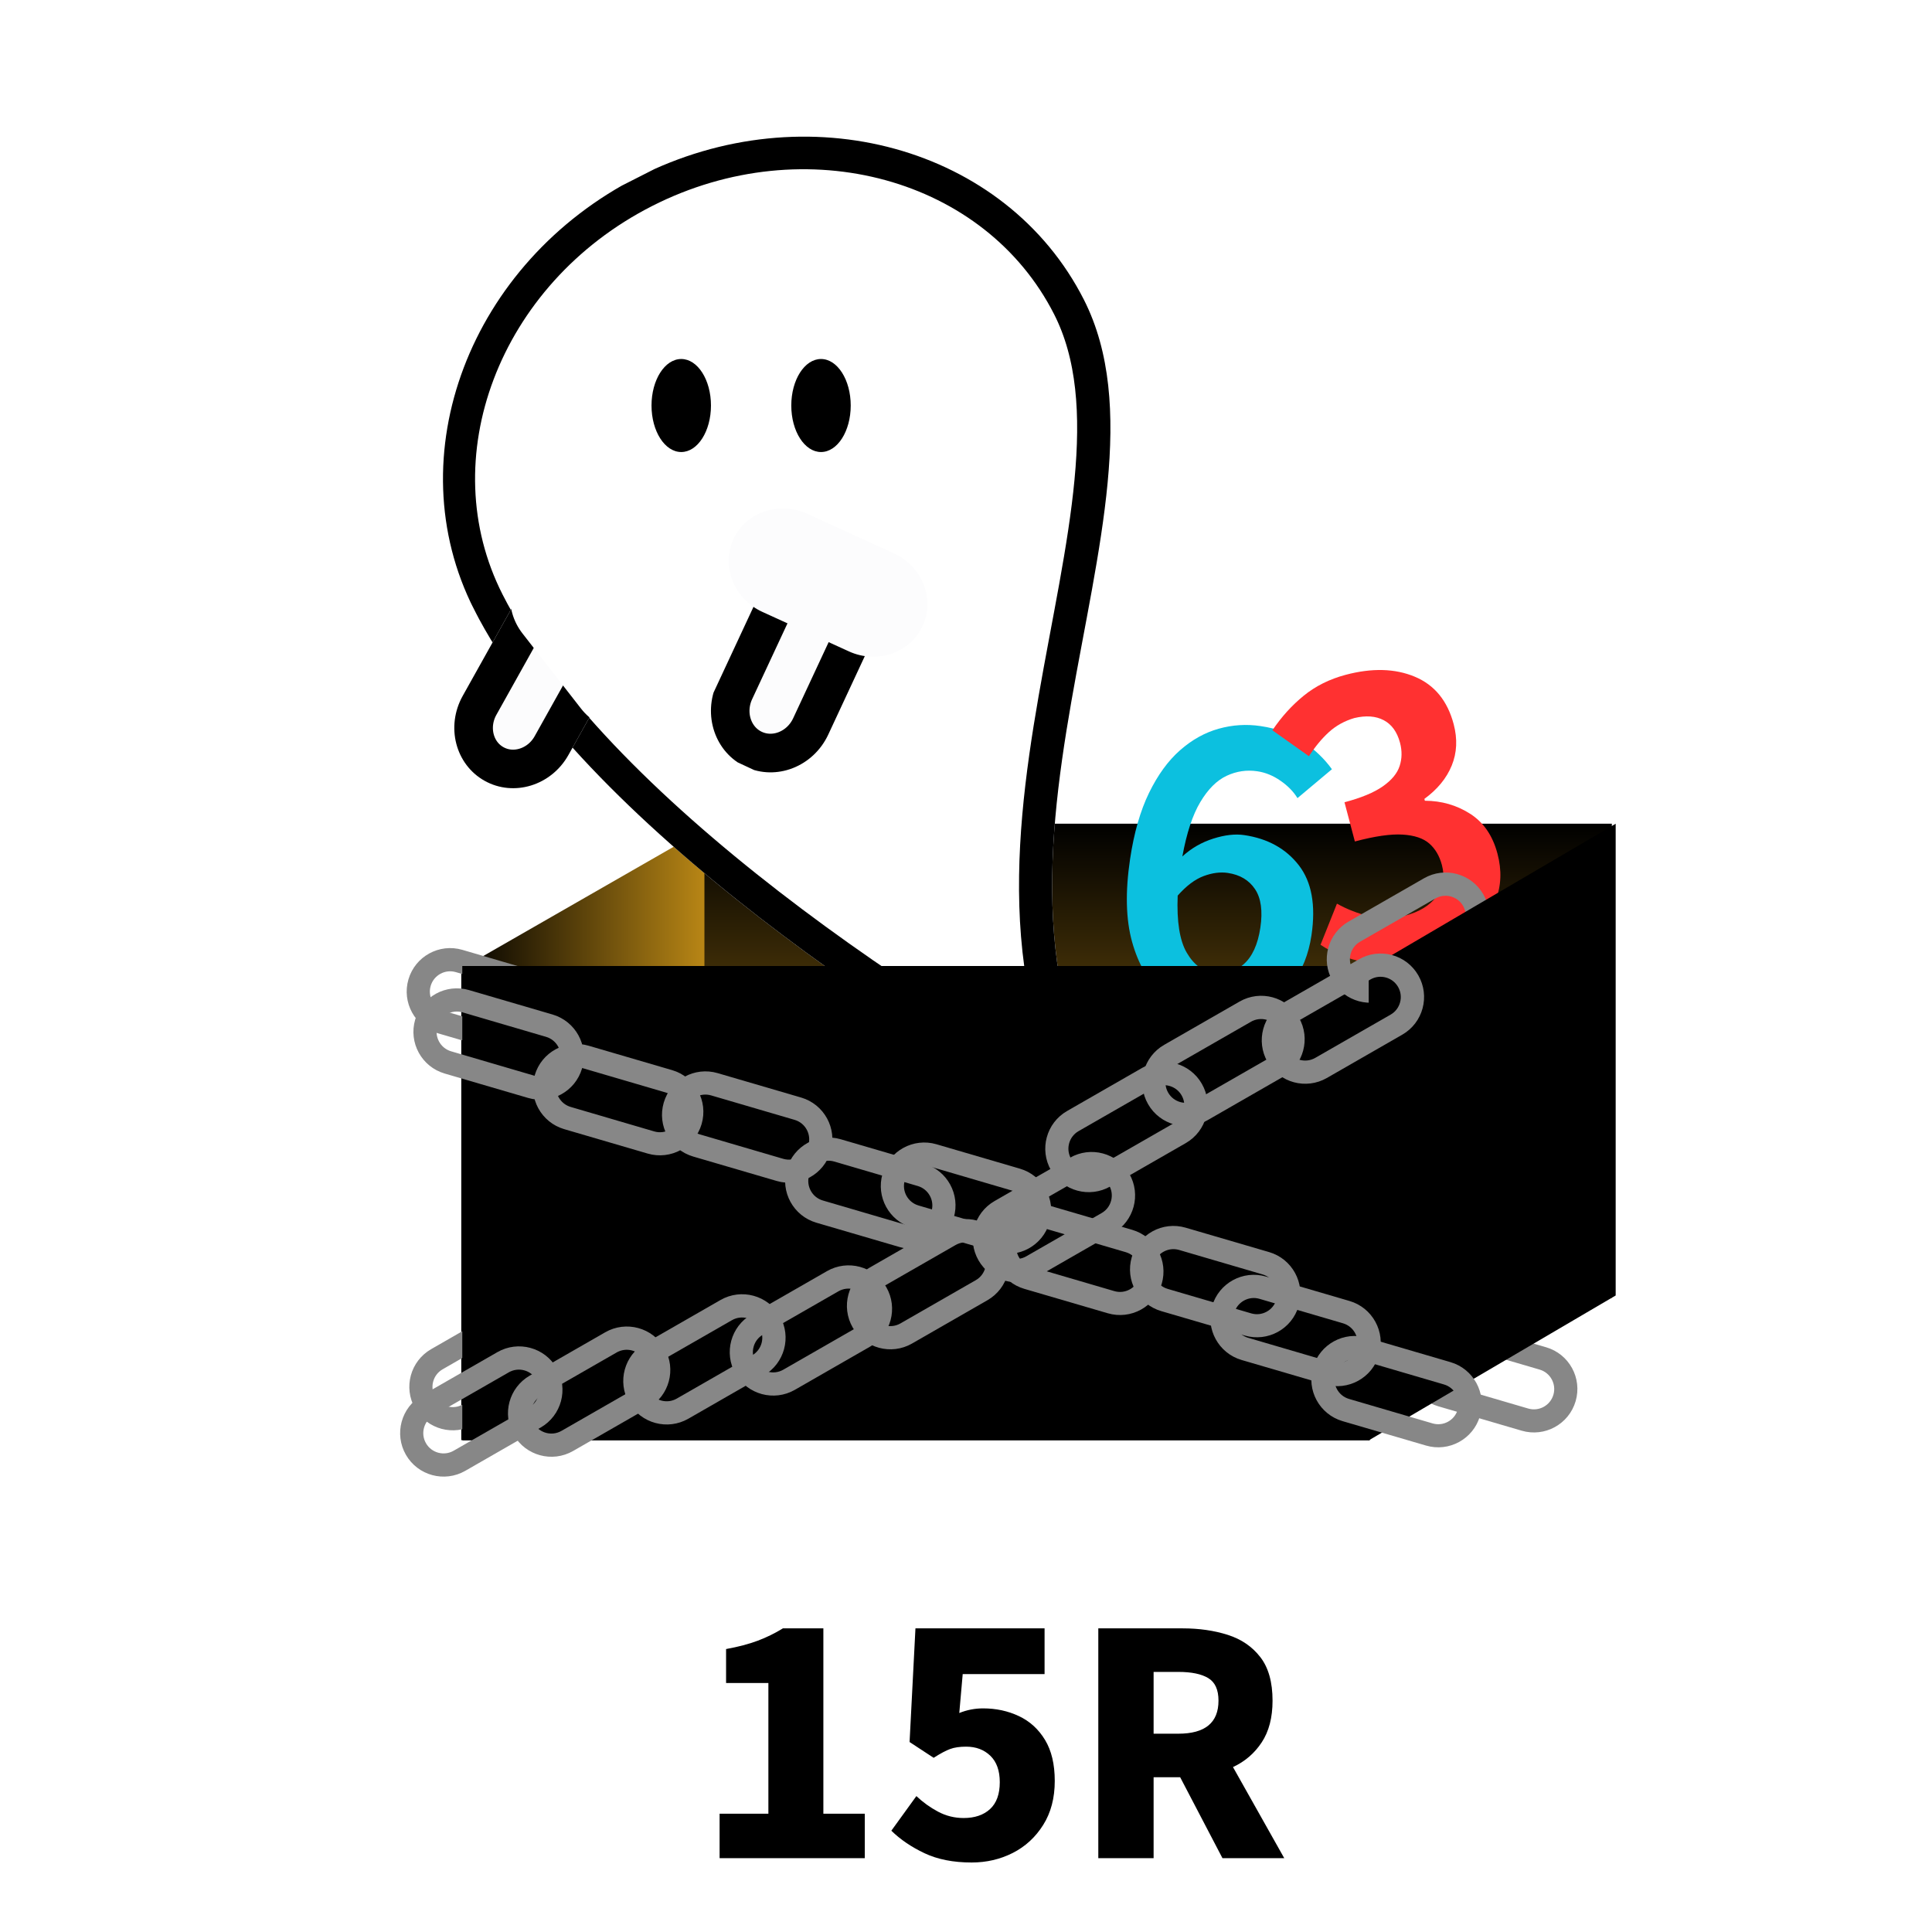 <svg xmlns="http://www.w3.org/2000/svg" xmlns:xlink="http://www.w3.org/1999/xlink" width="1000" zoomAndPan="magnify" viewBox="0 0 750 750" height="1000" preserveAspectRatio="xMidYMid meet" version="1.0"><defs><g/><clipPath id="ca4eb2cd6d"><path d="M 179.066 319.766 L 277.113 319.766 L 277.113 559.523 L 179.066 559.523 Z M 179.066 319.766 " clip-rule="nonzero"/></clipPath><clipPath id="a79e5768f8"><path d="M 277.113 502.902 L 277.113 319.766 L 179.066 376.016 L 179.066 559.152 Z M 277.113 502.902 " clip-rule="nonzero"/></clipPath><clipPath id="6fb8838ddc"><path d="M 0.066 0.766 L 98.113 0.766 L 98.113 240.141 L 0.066 240.141 Z M 0.066 0.766 " clip-rule="nonzero"/></clipPath><clipPath id="467dba9ca7"><path d="M 98.113 183.902 L 98.113 0.766 L 0.066 57.016 L 0.066 240.152 Z M 98.113 183.902 " clip-rule="nonzero"/></clipPath><linearGradient x1="312.513" gradientTransform="matrix(0, 0.383, -0.383, 0, 98.112, 0.765)" y1="256" x2="312.513" gradientUnits="userSpaceOnUse" y2="0" id="9a1eafd724"><stop stop-opacity="1" stop-color="rgb(0%, 0%, 0%)" offset="0"/><stop stop-opacity="1" stop-color="rgb(0.291%, 0.212%, 0.034%)" offset="0.004"/><stop stop-opacity="1" stop-color="rgb(0.584%, 0.426%, 0.067%)" offset="0.008"/><stop stop-opacity="1" stop-color="rgb(0.876%, 0.638%, 0.101%)" offset="0.012"/><stop stop-opacity="1" stop-color="rgb(1.169%, 0.851%, 0.134%)" offset="0.016"/><stop stop-opacity="1" stop-color="rgb(1.462%, 1.064%, 0.168%)" offset="0.02"/><stop stop-opacity="1" stop-color="rgb(1.755%, 1.277%, 0.201%)" offset="0.023"/><stop stop-opacity="1" stop-color="rgb(2.046%, 1.489%, 0.235%)" offset="0.027"/><stop stop-opacity="1" stop-color="rgb(2.339%, 1.703%, 0.269%)" offset="0.031"/><stop stop-opacity="1" stop-color="rgb(2.632%, 1.915%, 0.302%)" offset="0.035"/><stop stop-opacity="1" stop-color="rgb(2.925%, 2.129%, 0.336%)" offset="0.039"/><stop stop-opacity="1" stop-color="rgb(3.217%, 2.341%, 0.369%)" offset="0.043"/><stop stop-opacity="1" stop-color="rgb(3.51%, 2.554%, 0.404%)" offset="0.047"/><stop stop-opacity="1" stop-color="rgb(3.802%, 2.766%, 0.438%)" offset="0.051"/><stop stop-opacity="1" stop-color="rgb(4.095%, 2.98%, 0.471%)" offset="0.055"/><stop stop-opacity="1" stop-color="rgb(4.387%, 3.192%, 0.505%)" offset="0.059"/><stop stop-opacity="1" stop-color="rgb(4.68%, 3.406%, 0.539%)" offset="0.062"/><stop stop-opacity="1" stop-color="rgb(4.973%, 3.618%, 0.572%)" offset="0.066"/><stop stop-opacity="1" stop-color="rgb(5.266%, 3.831%, 0.606%)" offset="0.07"/><stop stop-opacity="1" stop-color="rgb(5.557%, 4.044%, 0.639%)" offset="0.074"/><stop stop-opacity="1" stop-color="rgb(5.85%, 4.257%, 0.673%)" offset="0.078"/><stop stop-opacity="1" stop-color="rgb(6.143%, 4.471%, 0.706%)" offset="0.082"/><stop stop-opacity="1" stop-color="rgb(6.436%, 4.684%, 0.742%)" offset="0.086"/><stop stop-opacity="1" stop-color="rgb(6.728%, 4.897%, 0.775%)" offset="0.09"/><stop stop-opacity="1" stop-color="rgb(7.021%, 5.11%, 0.809%)" offset="0.094"/><stop stop-opacity="1" stop-color="rgb(7.314%, 5.322%, 0.842%)" offset="0.098"/><stop stop-opacity="1" stop-color="rgb(7.607%, 5.536%, 0.876%)" offset="0.102"/><stop stop-opacity="1" stop-color="rgb(7.898%, 5.748%, 0.909%)" offset="0.105"/><stop stop-opacity="1" stop-color="rgb(8.191%, 5.962%, 0.943%)" offset="0.109"/><stop stop-opacity="1" stop-color="rgb(8.484%, 6.174%, 0.977%)" offset="0.113"/><stop stop-opacity="1" stop-color="rgb(8.777%, 6.387%, 1.01%)" offset="0.117"/><stop stop-opacity="1" stop-color="rgb(9.068%, 6.599%, 1.044%)" offset="0.121"/><stop stop-opacity="1" stop-color="rgb(9.361%, 6.813%, 1.077%)" offset="0.125"/><stop stop-opacity="1" stop-color="rgb(9.654%, 7.025%, 1.111%)" offset="0.129"/><stop stop-opacity="1" stop-color="rgb(9.947%, 7.239%, 1.146%)" offset="0.133"/><stop stop-opacity="1" stop-color="rgb(10.239%, 7.451%, 1.18%)" offset="0.137"/><stop stop-opacity="1" stop-color="rgb(10.532%, 7.664%, 1.213%)" offset="0.141"/><stop stop-opacity="1" stop-color="rgb(10.825%, 7.877%, 1.247%)" offset="0.145"/><stop stop-opacity="1" stop-color="rgb(11.118%, 8.09%, 1.28%)" offset="0.148"/><stop stop-opacity="1" stop-color="rgb(11.409%, 8.302%, 1.314%)" offset="0.152"/><stop stop-opacity="1" stop-color="rgb(11.702%, 8.516%, 1.347%)" offset="0.156"/><stop stop-opacity="1" stop-color="rgb(11.995%, 8.728%, 1.381%)" offset="0.16"/><stop stop-opacity="1" stop-color="rgb(12.288%, 8.942%, 1.414%)" offset="0.164"/><stop stop-opacity="1" stop-color="rgb(12.579%, 9.155%, 1.448%)" offset="0.168"/><stop stop-opacity="1" stop-color="rgb(12.872%, 9.369%, 1.483%)" offset="0.172"/><stop stop-opacity="1" stop-color="rgb(13.165%, 9.581%, 1.517%)" offset="0.176"/><stop stop-opacity="1" stop-color="rgb(13.458%, 9.795%, 1.55%)" offset="0.18"/><stop stop-opacity="1" stop-color="rgb(13.75%, 10.007%, 1.584%)" offset="0.184"/><stop stop-opacity="1" stop-color="rgb(14.043%, 10.22%, 1.617%)" offset="0.188"/><stop stop-opacity="1" stop-color="rgb(14.336%, 10.432%, 1.651%)" offset="0.191"/><stop stop-opacity="1" stop-color="rgb(14.629%, 10.646%, 1.685%)" offset="0.195"/><stop stop-opacity="1" stop-color="rgb(14.92%, 10.858%, 1.718%)" offset="0.199"/><stop stop-opacity="1" stop-color="rgb(15.213%, 11.072%, 1.752%)" offset="0.203"/><stop stop-opacity="1" stop-color="rgb(15.506%, 11.284%, 1.785%)" offset="0.207"/><stop stop-opacity="1" stop-color="rgb(15.799%, 11.497%, 1.82%)" offset="0.211"/><stop stop-opacity="1" stop-color="rgb(16.09%, 11.71%, 1.854%)" offset="0.215"/><stop stop-opacity="1" stop-color="rgb(16.383%, 11.923%, 1.888%)" offset="0.219"/><stop stop-opacity="1" stop-color="rgb(16.676%, 12.135%, 1.921%)" offset="0.223"/><stop stop-opacity="1" stop-color="rgb(16.969%, 12.349%, 1.955%)" offset="0.227"/><stop stop-opacity="1" stop-color="rgb(17.261%, 12.561%, 1.988%)" offset="0.23"/><stop stop-opacity="1" stop-color="rgb(17.554%, 12.775%, 2.022%)" offset="0.234"/><stop stop-opacity="1" stop-color="rgb(17.847%, 12.987%, 2.055%)" offset="0.238"/><stop stop-opacity="1" stop-color="rgb(18.14%, 13.2%, 2.089%)" offset="0.242"/><stop stop-opacity="1" stop-color="rgb(18.431%, 13.412%, 2.122%)" offset="0.246"/><stop stop-opacity="1" stop-color="rgb(18.724%, 13.626%, 2.156%)" offset="0.25"/><stop stop-opacity="1" stop-color="rgb(19.017%, 13.84%, 2.19%)" offset="0.254"/><stop stop-opacity="1" stop-color="rgb(19.31%, 14.053%, 2.225%)" offset="0.258"/><stop stop-opacity="1" stop-color="rgb(19.601%, 14.265%, 2.258%)" offset="0.262"/><stop stop-opacity="1" stop-color="rgb(19.894%, 14.479%, 2.292%)" offset="0.266"/><stop stop-opacity="1" stop-color="rgb(20.187%, 14.691%, 2.325%)" offset="0.27"/><stop stop-opacity="1" stop-color="rgb(20.48%, 14.905%, 2.359%)" offset="0.273"/><stop stop-opacity="1" stop-color="rgb(20.772%, 15.117%, 2.393%)" offset="0.277"/><stop stop-opacity="1" stop-color="rgb(21.065%, 15.331%, 2.426%)" offset="0.281"/><stop stop-opacity="1" stop-color="rgb(21.358%, 15.543%, 2.46%)" offset="0.285"/><stop stop-opacity="1" stop-color="rgb(21.651%, 15.756%, 2.493%)" offset="0.289"/><stop stop-opacity="1" stop-color="rgb(21.942%, 15.968%, 2.527%)" offset="0.293"/><stop stop-opacity="1" stop-color="rgb(22.235%, 16.182%, 2.562%)" offset="0.297"/><stop stop-opacity="1" stop-color="rgb(22.528%, 16.394%, 2.596%)" offset="0.301"/><stop stop-opacity="1" stop-color="rgb(22.821%, 16.608%, 2.629%)" offset="0.305"/><stop stop-opacity="1" stop-color="rgb(23.112%, 16.82%, 2.663%)" offset="0.309"/><stop stop-opacity="1" stop-color="rgb(23.405%, 17.033%, 2.696%)" offset="0.312"/><stop stop-opacity="1" stop-color="rgb(23.698%, 17.245%, 2.73%)" offset="0.316"/><stop stop-opacity="1" stop-color="rgb(23.991%, 17.459%, 2.763%)" offset="0.32"/><stop stop-opacity="1" stop-color="rgb(24.283%, 17.671%, 2.797%)" offset="0.324"/><stop stop-opacity="1" stop-color="rgb(24.576%, 17.885%, 2.831%)" offset="0.328"/><stop stop-opacity="1" stop-color="rgb(24.867%, 18.097%, 2.864%)" offset="0.332"/><stop stop-opacity="1" stop-color="rgb(25.16%, 18.311%, 2.898%)" offset="0.336"/><stop stop-opacity="1" stop-color="rgb(25.453%, 18.524%, 2.931%)" offset="0.34"/><stop stop-opacity="1" stop-color="rgb(25.746%, 18.738%, 2.966%)" offset="0.344"/><stop stop-opacity="1" stop-color="rgb(26.038%, 18.95%, 3%)" offset="0.348"/><stop stop-opacity="1" stop-color="rgb(26.331%, 19.164%, 3.033%)" offset="0.352"/><stop stop-opacity="1" stop-color="rgb(26.624%, 19.376%, 3.067%)" offset="0.355"/><stop stop-opacity="1" stop-color="rgb(26.917%, 19.589%, 3.101%)" offset="0.359"/><stop stop-opacity="1" stop-color="rgb(27.208%, 19.801%, 3.134%)" offset="0.363"/><stop stop-opacity="1" stop-color="rgb(27.501%, 20.015%, 3.168%)" offset="0.367"/><stop stop-opacity="1" stop-color="rgb(27.794%, 20.227%, 3.201%)" offset="0.371"/><stop stop-opacity="1" stop-color="rgb(28.087%, 20.441%, 3.235%)" offset="0.375"/><stop stop-opacity="1" stop-color="rgb(28.378%, 20.653%, 3.268%)" offset="0.379"/><stop stop-opacity="1" stop-color="rgb(28.671%, 20.866%, 3.304%)" offset="0.383"/><stop stop-opacity="1" stop-color="rgb(28.964%, 21.078%, 3.337%)" offset="0.387"/><stop stop-opacity="1" stop-color="rgb(29.257%, 21.292%, 3.371%)" offset="0.391"/><stop stop-opacity="1" stop-color="rgb(29.549%, 21.504%, 3.404%)" offset="0.395"/><stop stop-opacity="1" stop-color="rgb(29.842%, 21.718%, 3.438%)" offset="0.398"/><stop stop-opacity="1" stop-color="rgb(30.135%, 21.93%, 3.471%)" offset="0.402"/><stop stop-opacity="1" stop-color="rgb(30.428%, 22.144%, 3.505%)" offset="0.406"/><stop stop-opacity="1" stop-color="rgb(30.719%, 22.356%, 3.539%)" offset="0.41"/><stop stop-opacity="1" stop-color="rgb(31.012%, 22.569%, 3.572%)" offset="0.414"/><stop stop-opacity="1" stop-color="rgb(31.305%, 22.781%, 3.606%)" offset="0.418"/><stop stop-opacity="1" stop-color="rgb(31.598%, 22.995%, 3.641%)" offset="0.422"/><stop stop-opacity="1" stop-color="rgb(31.889%, 23.209%, 3.674%)" offset="0.426"/><stop stop-opacity="1" stop-color="rgb(32.182%, 23.422%, 3.708%)" offset="0.43"/><stop stop-opacity="1" stop-color="rgb(32.475%, 23.634%, 3.741%)" offset="0.434"/><stop stop-opacity="1" stop-color="rgb(32.768%, 23.848%, 3.775%)" offset="0.438"/><stop stop-opacity="1" stop-color="rgb(33.06%, 24.06%, 3.809%)" offset="0.441"/><stop stop-opacity="1" stop-color="rgb(33.353%, 24.274%, 3.842%)" offset="0.445"/><stop stop-opacity="1" stop-color="rgb(33.646%, 24.486%, 3.876%)" offset="0.449"/><stop stop-opacity="1" stop-color="rgb(33.939%, 24.699%, 3.909%)" offset="0.453"/><stop stop-opacity="1" stop-color="rgb(34.23%, 24.911%, 3.943%)" offset="0.457"/><stop stop-opacity="1" stop-color="rgb(34.523%, 25.125%, 3.976%)" offset="0.461"/><stop stop-opacity="1" stop-color="rgb(34.816%, 25.337%, 4.01%)" offset="0.465"/><stop stop-opacity="1" stop-color="rgb(35.109%, 25.551%, 4.045%)" offset="0.469"/><stop stop-opacity="1" stop-color="rgb(35.4%, 25.763%, 4.079%)" offset="0.473"/><stop stop-opacity="1" stop-color="rgb(35.693%, 25.977%, 4.112%)" offset="0.477"/><stop stop-opacity="1" stop-color="rgb(35.986%, 26.189%, 4.146%)" offset="0.48"/><stop stop-opacity="1" stop-color="rgb(36.279%, 26.402%, 4.179%)" offset="0.484"/><stop stop-opacity="1" stop-color="rgb(36.571%, 26.614%, 4.213%)" offset="0.488"/><stop stop-opacity="1" stop-color="rgb(36.864%, 26.828%, 4.247%)" offset="0.492"/><stop stop-opacity="1" stop-color="rgb(37.157%, 27.04%, 4.28%)" offset="0.496"/><stop stop-opacity="1" stop-color="rgb(37.45%, 27.254%, 4.314%)" offset="0.5"/><stop stop-opacity="1" stop-color="rgb(37.741%, 27.466%, 4.347%)" offset="0.504"/><stop stop-opacity="1" stop-color="rgb(38.034%, 27.679%, 4.382%)" offset="0.508"/><stop stop-opacity="1" stop-color="rgb(38.327%, 27.893%, 4.416%)" offset="0.512"/><stop stop-opacity="1" stop-color="rgb(38.62%, 28.107%, 4.449%)" offset="0.516"/><stop stop-opacity="1" stop-color="rgb(38.911%, 28.319%, 4.483%)" offset="0.52"/><stop stop-opacity="1" stop-color="rgb(39.204%, 28.532%, 4.517%)" offset="0.523"/><stop stop-opacity="1" stop-color="rgb(39.497%, 28.745%, 4.55%)" offset="0.527"/><stop stop-opacity="1" stop-color="rgb(39.79%, 28.958%, 4.584%)" offset="0.531"/><stop stop-opacity="1" stop-color="rgb(40.082%, 29.17%, 4.617%)" offset="0.535"/><stop stop-opacity="1" stop-color="rgb(40.375%, 29.384%, 4.651%)" offset="0.539"/><stop stop-opacity="1" stop-color="rgb(40.668%, 29.596%, 4.684%)" offset="0.543"/><stop stop-opacity="1" stop-color="rgb(40.961%, 29.81%, 4.718%)" offset="0.547"/><stop stop-opacity="1" stop-color="rgb(41.252%, 30.022%, 4.752%)" offset="0.551"/><stop stop-opacity="1" stop-color="rgb(41.545%, 30.235%, 4.787%)" offset="0.555"/><stop stop-opacity="1" stop-color="rgb(41.838%, 30.447%, 4.82%)" offset="0.559"/><stop stop-opacity="1" stop-color="rgb(42.131%, 30.661%, 4.854%)" offset="0.562"/><stop stop-opacity="1" stop-color="rgb(42.422%, 30.873%, 4.887%)" offset="0.566"/><stop stop-opacity="1" stop-color="rgb(42.715%, 31.087%, 4.921%)" offset="0.57"/><stop stop-opacity="1" stop-color="rgb(43.008%, 31.299%, 4.955%)" offset="0.574"/><stop stop-opacity="1" stop-color="rgb(43.301%, 31.512%, 4.988%)" offset="0.578"/><stop stop-opacity="1" stop-color="rgb(43.593%, 31.725%, 5.022%)" offset="0.582"/><stop stop-opacity="1" stop-color="rgb(43.886%, 31.938%, 5.055%)" offset="0.586"/><stop stop-opacity="1" stop-color="rgb(44.179%, 32.15%, 5.089%)" offset="0.59"/><stop stop-opacity="1" stop-color="rgb(44.472%, 32.364%, 5.124%)" offset="0.594"/><stop stop-opacity="1" stop-color="rgb(44.763%, 32.578%, 5.157%)" offset="0.598"/><stop stop-opacity="1" stop-color="rgb(45.056%, 32.791%, 5.191%)" offset="0.602"/><stop stop-opacity="1" stop-color="rgb(45.349%, 33.003%, 5.225%)" offset="0.605"/><stop stop-opacity="1" stop-color="rgb(45.642%, 33.217%, 5.258%)" offset="0.609"/><stop stop-opacity="1" stop-color="rgb(45.934%, 33.429%, 5.292%)" offset="0.613"/><stop stop-opacity="1" stop-color="rgb(46.227%, 33.643%, 5.325%)" offset="0.617"/><stop stop-opacity="1" stop-color="rgb(46.519%, 33.855%, 5.359%)" offset="0.621"/><stop stop-opacity="1" stop-color="rgb(46.812%, 34.068%, 5.392%)" offset="0.625"/><stop stop-opacity="1" stop-color="rgb(47.104%, 34.28%, 5.426%)" offset="0.629"/><stop stop-opacity="1" stop-color="rgb(47.397%, 34.494%, 5.461%)" offset="0.633"/><stop stop-opacity="1" stop-color="rgb(47.69%, 34.706%, 5.495%)" offset="0.637"/><stop stop-opacity="1" stop-color="rgb(47.983%, 34.92%, 5.528%)" offset="0.641"/><stop stop-opacity="1" stop-color="rgb(48.274%, 35.132%, 5.562%)" offset="0.645"/><stop stop-opacity="1" stop-color="rgb(48.567%, 35.345%, 5.595%)" offset="0.648"/><stop stop-opacity="1" stop-color="rgb(48.859%, 35.558%, 5.629%)" offset="0.652"/><stop stop-opacity="1" stop-color="rgb(49.152%, 35.771%, 5.663%)" offset="0.656"/><stop stop-opacity="1" stop-color="rgb(49.445%, 35.983%, 5.696%)" offset="0.66"/><stop stop-opacity="1" stop-color="rgb(49.738%, 36.197%, 5.73%)" offset="0.664"/><stop stop-opacity="1" stop-color="rgb(50.029%, 36.409%, 5.763%)" offset="0.668"/><stop stop-opacity="1" stop-color="rgb(50.322%, 36.623%, 5.797%)" offset="0.672"/><stop stop-opacity="1" stop-color="rgb(50.615%, 36.835%, 5.83%)" offset="0.676"/><stop stop-opacity="1" stop-color="rgb(50.908%, 37.048%, 5.865%)" offset="0.68"/><stop stop-opacity="1" stop-color="rgb(51.199%, 37.262%, 5.899%)" offset="0.684"/><stop stop-opacity="1" stop-color="rgb(51.492%, 37.476%, 5.933%)" offset="0.688"/><stop stop-opacity="1" stop-color="rgb(51.785%, 37.688%, 5.966%)" offset="0.691"/><stop stop-opacity="1" stop-color="rgb(52.078%, 37.901%, 6%)" offset="0.695"/><stop stop-opacity="1" stop-color="rgb(52.37%, 38.113%, 6.033%)" offset="0.699"/><stop stop-opacity="1" stop-color="rgb(52.663%, 38.327%, 6.067%)" offset="0.703"/><stop stop-opacity="1" stop-color="rgb(52.956%, 38.539%, 6.1%)" offset="0.707"/><stop stop-opacity="1" stop-color="rgb(53.249%, 38.753%, 6.134%)" offset="0.711"/><stop stop-opacity="1" stop-color="rgb(53.54%, 38.965%, 6.168%)" offset="0.715"/><stop stop-opacity="1" stop-color="rgb(53.833%, 39.178%, 6.203%)" offset="0.719"/><stop stop-opacity="1" stop-color="rgb(54.126%, 39.391%, 6.236%)" offset="0.723"/><stop stop-opacity="1" stop-color="rgb(54.419%, 39.604%, 6.27%)" offset="0.727"/><stop stop-opacity="1" stop-color="rgb(54.71%, 39.816%, 6.303%)" offset="0.73"/><stop stop-opacity="1" stop-color="rgb(55.003%, 40.03%, 6.337%)" offset="0.734"/><stop stop-opacity="1" stop-color="rgb(55.296%, 40.242%, 6.371%)" offset="0.738"/><stop stop-opacity="1" stop-color="rgb(55.589%, 40.456%, 6.404%)" offset="0.742"/><stop stop-opacity="1" stop-color="rgb(55.881%, 40.668%, 6.438%)" offset="0.746"/><stop stop-opacity="1" stop-color="rgb(56.174%, 40.881%, 6.471%)" offset="0.75"/><stop stop-opacity="1" stop-color="rgb(56.467%, 41.093%, 6.505%)" offset="0.754"/><stop stop-opacity="1" stop-color="rgb(56.76%, 41.307%, 6.54%)" offset="0.758"/><stop stop-opacity="1" stop-color="rgb(57.051%, 41.519%, 6.573%)" offset="0.762"/><stop stop-opacity="1" stop-color="rgb(57.344%, 41.733%, 6.607%)" offset="0.766"/><stop stop-opacity="1" stop-color="rgb(57.637%, 41.946%, 6.641%)" offset="0.77"/><stop stop-opacity="1" stop-color="rgb(57.93%, 42.16%, 6.674%)" offset="0.773"/><stop stop-opacity="1" stop-color="rgb(58.221%, 42.372%, 6.708%)" offset="0.777"/><stop stop-opacity="1" stop-color="rgb(58.514%, 42.586%, 6.741%)" offset="0.781"/><stop stop-opacity="1" stop-color="rgb(58.807%, 42.798%, 6.775%)" offset="0.785"/><stop stop-opacity="1" stop-color="rgb(59.1%, 43.011%, 6.808%)" offset="0.789"/><stop stop-opacity="1" stop-color="rgb(59.392%, 43.224%, 6.842%)" offset="0.793"/><stop stop-opacity="1" stop-color="rgb(59.685%, 43.437%, 6.876%)" offset="0.797"/><stop stop-opacity="1" stop-color="rgb(59.978%, 43.649%, 6.909%)" offset="0.801"/><stop stop-opacity="1" stop-color="rgb(60.271%, 43.863%, 6.944%)" offset="0.805"/><stop stop-opacity="1" stop-color="rgb(60.562%, 44.075%, 6.978%)" offset="0.809"/><stop stop-opacity="1" stop-color="rgb(60.855%, 44.289%, 7.011%)" offset="0.812"/><stop stop-opacity="1" stop-color="rgb(61.148%, 44.501%, 7.045%)" offset="0.816"/><stop stop-opacity="1" stop-color="rgb(61.441%, 44.714%, 7.079%)" offset="0.82"/><stop stop-opacity="1" stop-color="rgb(61.732%, 44.926%, 7.112%)" offset="0.824"/><stop stop-opacity="1" stop-color="rgb(62.025%, 45.14%, 7.146%)" offset="0.828"/><stop stop-opacity="1" stop-color="rgb(62.318%, 45.352%, 7.179%)" offset="0.832"/><stop stop-opacity="1" stop-color="rgb(62.611%, 45.566%, 7.213%)" offset="0.836"/><stop stop-opacity="1" stop-color="rgb(62.903%, 45.778%, 7.246%)" offset="0.84"/><stop stop-opacity="1" stop-color="rgb(63.196%, 45.992%, 7.281%)" offset="0.844"/><stop stop-opacity="1" stop-color="rgb(63.489%, 46.204%, 7.315%)" offset="0.848"/><stop stop-opacity="1" stop-color="rgb(63.782%, 46.417%, 7.349%)" offset="0.852"/><stop stop-opacity="1" stop-color="rgb(64.073%, 46.631%, 7.382%)" offset="0.855"/><stop stop-opacity="1" stop-color="rgb(64.366%, 46.844%, 7.416%)" offset="0.859"/><stop stop-opacity="1" stop-color="rgb(64.659%, 47.057%, 7.449%)" offset="0.863"/><stop stop-opacity="1" stop-color="rgb(64.952%, 47.27%, 7.483%)" offset="0.867"/><stop stop-opacity="1" stop-color="rgb(65.244%, 47.482%, 7.516%)" offset="0.871"/><stop stop-opacity="1" stop-color="rgb(65.536%, 47.696%, 7.55%)" offset="0.875"/><stop stop-opacity="1" stop-color="rgb(65.829%, 47.908%, 7.584%)" offset="0.879"/><stop stop-opacity="1" stop-color="rgb(66.122%, 48.122%, 7.617%)" offset="0.883"/><stop stop-opacity="1" stop-color="rgb(66.414%, 48.334%, 7.651%)" offset="0.887"/><stop stop-opacity="1" stop-color="rgb(66.707%, 48.547%, 7.686%)" offset="0.891"/><stop stop-opacity="1" stop-color="rgb(67%, 48.759%, 7.719%)" offset="0.895"/><stop stop-opacity="1" stop-color="rgb(67.293%, 48.973%, 7.753%)" offset="0.898"/><stop stop-opacity="1" stop-color="rgb(67.584%, 49.185%, 7.787%)" offset="0.902"/><stop stop-opacity="1" stop-color="rgb(67.877%, 49.399%, 7.82%)" offset="0.906"/><stop stop-opacity="1" stop-color="rgb(68.17%, 49.611%, 7.854%)" offset="0.91"/><stop stop-opacity="1" stop-color="rgb(68.463%, 49.825%, 7.887%)" offset="0.914"/><stop stop-opacity="1" stop-color="rgb(68.755%, 50.037%, 7.921%)" offset="0.918"/><stop stop-opacity="1" stop-color="rgb(69.048%, 50.25%, 7.954%)" offset="0.922"/><stop stop-opacity="1" stop-color="rgb(69.341%, 50.462%, 7.988%)" offset="0.926"/><stop stop-opacity="1" stop-color="rgb(69.633%, 50.676%, 8.023%)" offset="0.93"/><stop stop-opacity="1" stop-color="rgb(69.925%, 50.888%, 8.057%)" offset="0.934"/><stop stop-opacity="1" stop-color="rgb(70.218%, 51.102%, 8.09%)" offset="0.938"/><stop stop-opacity="1" stop-color="rgb(70.511%, 51.315%, 8.124%)" offset="0.941"/><stop stop-opacity="1" stop-color="rgb(70.804%, 51.529%, 8.157%)" offset="0.945"/><stop stop-opacity="1" stop-color="rgb(71.095%, 51.741%, 8.191%)" offset="0.949"/><stop stop-opacity="1" stop-color="rgb(71.388%, 51.955%, 8.224%)" offset="0.953"/><stop stop-opacity="1" stop-color="rgb(71.681%, 52.167%, 8.258%)" offset="0.957"/><stop stop-opacity="1" stop-color="rgb(71.974%, 52.38%, 8.292%)" offset="0.961"/><stop stop-opacity="1" stop-color="rgb(72.266%, 52.592%, 8.325%)" offset="0.965"/><stop stop-opacity="1" stop-color="rgb(72.559%, 52.806%, 8.36%)" offset="0.969"/><stop stop-opacity="1" stop-color="rgb(72.85%, 53.018%, 8.394%)" offset="0.973"/><stop stop-opacity="1" stop-color="rgb(73.143%, 53.232%, 8.427%)" offset="0.977"/><stop stop-opacity="1" stop-color="rgb(73.436%, 53.444%, 8.461%)" offset="0.98"/><stop stop-opacity="1" stop-color="rgb(73.729%, 53.658%, 8.495%)" offset="0.984"/><stop stop-opacity="1" stop-color="rgb(74.02%, 53.87%, 8.528%)" offset="0.988"/><stop stop-opacity="1" stop-color="rgb(74.313%, 54.083%, 8.562%)" offset="0.992"/><stop stop-opacity="1" stop-color="rgb(74.606%, 54.295%, 8.595%)" offset="0.996"/><stop stop-opacity="1" stop-color="rgb(74.899%, 54.509%, 8.629%)" offset="1"/></linearGradient><clipPath id="4ffa29fb27"><rect x="0" width="99" y="0" height="241"/></clipPath><clipPath id="13a0ef439c"><path d="M 273.449 319.766 L 625.715 319.766 L 625.715 503.918 L 273.449 503.918 Z M 273.449 319.766 " clip-rule="nonzero"/></clipPath><clipPath id="3fd5e4cdcd"><path d="M 0.457 0.766 L 352.715 0.766 L 352.715 184.918 L 0.457 184.918 Z M 0.457 0.766 " clip-rule="nonzero"/></clipPath><linearGradient x1="0" gradientTransform="matrix(0, 0.719, -0.719, 0, 352.721, 0.766)" y1="244.851" x2="256" gradientUnits="userSpaceOnUse" y2="244.851" id="1aa2040843"><stop stop-opacity="1" stop-color="rgb(0%, 0%, 0%)" offset="0"/><stop stop-opacity="1" stop-color="rgb(0.305%, 0.221%, 0.034%)" offset="0.004"/><stop stop-opacity="1" stop-color="rgb(0.612%, 0.444%, 0.067%)" offset="0.008"/><stop stop-opacity="1" stop-color="rgb(0.919%, 0.665%, 0.101%)" offset="0.012"/><stop stop-opacity="1" stop-color="rgb(1.225%, 0.888%, 0.134%)" offset="0.016"/><stop stop-opacity="1" stop-color="rgb(1.53%, 1.109%, 0.168%)" offset="0.02"/><stop stop-opacity="1" stop-color="rgb(1.837%, 1.332%, 0.201%)" offset="0.023"/><stop stop-opacity="1" stop-color="rgb(2.144%, 1.553%, 0.235%)" offset="0.027"/><stop stop-opacity="1" stop-color="rgb(2.451%, 1.776%, 0.269%)" offset="0.031"/><stop stop-opacity="1" stop-color="rgb(2.756%, 1.997%, 0.302%)" offset="0.035"/><stop stop-opacity="1" stop-color="rgb(3.062%, 2.22%, 0.336%)" offset="0.039"/><stop stop-opacity="1" stop-color="rgb(3.369%, 2.441%, 0.369%)" offset="0.043"/><stop stop-opacity="1" stop-color="rgb(3.676%, 2.664%, 0.404%)" offset="0.047"/><stop stop-opacity="1" stop-color="rgb(3.981%, 2.885%, 0.438%)" offset="0.051"/><stop stop-opacity="1" stop-color="rgb(4.288%, 3.108%, 0.471%)" offset="0.055"/><stop stop-opacity="1" stop-color="rgb(4.594%, 3.329%, 0.505%)" offset="0.059"/><stop stop-opacity="1" stop-color="rgb(4.901%, 3.552%, 0.539%)" offset="0.062"/><stop stop-opacity="1" stop-color="rgb(5.208%, 3.775%, 0.572%)" offset="0.066"/><stop stop-opacity="1" stop-color="rgb(5.515%, 3.998%, 0.606%)" offset="0.07"/><stop stop-opacity="1" stop-color="rgb(5.82%, 4.219%, 0.639%)" offset="0.074"/><stop stop-opacity="1" stop-color="rgb(6.126%, 4.442%, 0.673%)" offset="0.078"/><stop stop-opacity="1" stop-color="rgb(6.433%, 4.663%, 0.706%)" offset="0.082"/><stop stop-opacity="1" stop-color="rgb(6.74%, 4.886%, 0.742%)" offset="0.086"/><stop stop-opacity="1" stop-color="rgb(7.045%, 5.107%, 0.775%)" offset="0.09"/><stop stop-opacity="1" stop-color="rgb(7.352%, 5.33%, 0.809%)" offset="0.094"/><stop stop-opacity="1" stop-color="rgb(7.658%, 5.551%, 0.842%)" offset="0.098"/><stop stop-opacity="1" stop-color="rgb(7.965%, 5.774%, 0.876%)" offset="0.102"/><stop stop-opacity="1" stop-color="rgb(8.27%, 5.995%, 0.909%)" offset="0.105"/><stop stop-opacity="1" stop-color="rgb(8.577%, 6.218%, 0.943%)" offset="0.109"/><stop stop-opacity="1" stop-color="rgb(8.884%, 6.439%, 0.977%)" offset="0.113"/><stop stop-opacity="1" stop-color="rgb(9.19%, 6.662%, 1.01%)" offset="0.117"/><stop stop-opacity="1" stop-color="rgb(9.496%, 6.883%, 1.044%)" offset="0.121"/><stop stop-opacity="1" stop-color="rgb(9.802%, 7.106%, 1.077%)" offset="0.125"/><stop stop-opacity="1" stop-color="rgb(10.109%, 7.329%, 1.111%)" offset="0.129"/><stop stop-opacity="1" stop-color="rgb(10.416%, 7.552%, 1.146%)" offset="0.133"/><stop stop-opacity="1" stop-color="rgb(10.722%, 7.773%, 1.18%)" offset="0.137"/><stop stop-opacity="1" stop-color="rgb(11.029%, 7.996%, 1.213%)" offset="0.141"/><stop stop-opacity="1" stop-color="rgb(11.334%, 8.217%, 1.247%)" offset="0.145"/><stop stop-opacity="1" stop-color="rgb(11.641%, 8.44%, 1.28%)" offset="0.148"/><stop stop-opacity="1" stop-color="rgb(11.948%, 8.661%, 1.314%)" offset="0.152"/><stop stop-opacity="1" stop-color="rgb(12.254%, 8.884%, 1.347%)" offset="0.156"/><stop stop-opacity="1" stop-color="rgb(12.56%, 9.105%, 1.381%)" offset="0.16"/><stop stop-opacity="1" stop-color="rgb(12.866%, 9.328%, 1.414%)" offset="0.164"/><stop stop-opacity="1" stop-color="rgb(13.173%, 9.549%, 1.448%)" offset="0.168"/><stop stop-opacity="1" stop-color="rgb(13.48%, 9.772%, 1.483%)" offset="0.172"/><stop stop-opacity="1" stop-color="rgb(13.785%, 9.993%, 1.517%)" offset="0.176"/><stop stop-opacity="1" stop-color="rgb(14.091%, 10.216%, 1.55%)" offset="0.18"/><stop stop-opacity="1" stop-color="rgb(14.398%, 10.437%, 1.584%)" offset="0.184"/><stop stop-opacity="1" stop-color="rgb(14.705%, 10.66%, 1.617%)" offset="0.188"/><stop stop-opacity="1" stop-color="rgb(15.012%, 10.883%, 1.651%)" offset="0.191"/><stop stop-opacity="1" stop-color="rgb(15.318%, 11.105%, 1.685%)" offset="0.195"/><stop stop-opacity="1" stop-color="rgb(15.623%, 11.327%, 1.718%)" offset="0.199"/><stop stop-opacity="1" stop-color="rgb(15.93%, 11.549%, 1.752%)" offset="0.203"/><stop stop-opacity="1" stop-color="rgb(16.237%, 11.771%, 1.785%)" offset="0.207"/><stop stop-opacity="1" stop-color="rgb(16.544%, 11.993%, 1.82%)" offset="0.211"/><stop stop-opacity="1" stop-color="rgb(16.849%, 12.215%, 1.854%)" offset="0.215"/><stop stop-opacity="1" stop-color="rgb(17.155%, 12.437%, 1.888%)" offset="0.219"/><stop stop-opacity="1" stop-color="rgb(17.462%, 12.659%, 1.921%)" offset="0.223"/><stop stop-opacity="1" stop-color="rgb(17.769%, 12.881%, 1.955%)" offset="0.227"/><stop stop-opacity="1" stop-color="rgb(18.074%, 13.103%, 1.988%)" offset="0.23"/><stop stop-opacity="1" stop-color="rgb(18.381%, 13.325%, 2.022%)" offset="0.234"/><stop stop-opacity="1" stop-color="rgb(18.687%, 13.547%, 2.055%)" offset="0.238"/><stop stop-opacity="1" stop-color="rgb(18.994%, 13.77%, 2.089%)" offset="0.242"/><stop stop-opacity="1" stop-color="rgb(19.299%, 13.991%, 2.122%)" offset="0.246"/><stop stop-opacity="1" stop-color="rgb(19.606%, 14.214%, 2.156%)" offset="0.25"/><stop stop-opacity="1" stop-color="rgb(19.913%, 14.436%, 2.19%)" offset="0.254"/><stop stop-opacity="1" stop-color="rgb(20.219%, 14.659%, 2.225%)" offset="0.258"/><stop stop-opacity="1" stop-color="rgb(20.526%, 14.88%, 2.258%)" offset="0.262"/><stop stop-opacity="1" stop-color="rgb(20.833%, 15.103%, 2.292%)" offset="0.266"/><stop stop-opacity="1" stop-color="rgb(21.138%, 15.324%, 2.325%)" offset="0.27"/><stop stop-opacity="1" stop-color="rgb(21.445%, 15.547%, 2.359%)" offset="0.273"/><stop stop-opacity="1" stop-color="rgb(21.751%, 15.768%, 2.393%)" offset="0.277"/><stop stop-opacity="1" stop-color="rgb(22.058%, 15.991%, 2.426%)" offset="0.281"/><stop stop-opacity="1" stop-color="rgb(22.363%, 16.212%, 2.46%)" offset="0.285"/><stop stop-opacity="1" stop-color="rgb(22.67%, 16.435%, 2.493%)" offset="0.289"/><stop stop-opacity="1" stop-color="rgb(22.977%, 16.656%, 2.527%)" offset="0.293"/><stop stop-opacity="1" stop-color="rgb(23.283%, 16.879%, 2.562%)" offset="0.297"/><stop stop-opacity="1" stop-color="rgb(23.589%, 17.101%, 2.596%)" offset="0.301"/><stop stop-opacity="1" stop-color="rgb(23.895%, 17.323%, 2.629%)" offset="0.305"/><stop stop-opacity="1" stop-color="rgb(24.202%, 17.545%, 2.663%)" offset="0.309"/><stop stop-opacity="1" stop-color="rgb(24.509%, 17.767%, 2.696%)" offset="0.312"/><stop stop-opacity="1" stop-color="rgb(24.815%, 17.99%, 2.73%)" offset="0.316"/><stop stop-opacity="1" stop-color="rgb(25.122%, 18.213%, 2.763%)" offset="0.32"/><stop stop-opacity="1" stop-color="rgb(25.427%, 18.434%, 2.797%)" offset="0.324"/><stop stop-opacity="1" stop-color="rgb(25.734%, 18.657%, 2.831%)" offset="0.328"/><stop stop-opacity="1" stop-color="rgb(26.041%, 18.878%, 2.864%)" offset="0.332"/><stop stop-opacity="1" stop-color="rgb(26.347%, 19.101%, 2.898%)" offset="0.336"/><stop stop-opacity="1" stop-color="rgb(26.653%, 19.322%, 2.931%)" offset="0.34"/><stop stop-opacity="1" stop-color="rgb(26.959%, 19.545%, 2.966%)" offset="0.344"/><stop stop-opacity="1" stop-color="rgb(27.266%, 19.766%, 3%)" offset="0.348"/><stop stop-opacity="1" stop-color="rgb(27.573%, 19.989%, 3.033%)" offset="0.352"/><stop stop-opacity="1" stop-color="rgb(27.878%, 20.21%, 3.067%)" offset="0.355"/><stop stop-opacity="1" stop-color="rgb(28.185%, 20.433%, 3.101%)" offset="0.359"/><stop stop-opacity="1" stop-color="rgb(28.491%, 20.654%, 3.134%)" offset="0.363"/><stop stop-opacity="1" stop-color="rgb(28.798%, 20.877%, 3.168%)" offset="0.367"/><stop stop-opacity="1" stop-color="rgb(29.103%, 21.098%, 3.201%)" offset="0.371"/><stop stop-opacity="1" stop-color="rgb(29.41%, 21.321%, 3.235%)" offset="0.375"/><stop stop-opacity="1" stop-color="rgb(29.716%, 21.544%, 3.268%)" offset="0.379"/><stop stop-opacity="1" stop-color="rgb(30.023%, 21.767%, 3.304%)" offset="0.383"/><stop stop-opacity="1" stop-color="rgb(30.33%, 21.988%, 3.337%)" offset="0.387"/><stop stop-opacity="1" stop-color="rgb(30.637%, 22.211%, 3.371%)" offset="0.391"/><stop stop-opacity="1" stop-color="rgb(30.942%, 22.432%, 3.404%)" offset="0.395"/><stop stop-opacity="1" stop-color="rgb(31.248%, 22.655%, 3.438%)" offset="0.398"/><stop stop-opacity="1" stop-color="rgb(31.555%, 22.876%, 3.471%)" offset="0.402"/><stop stop-opacity="1" stop-color="rgb(31.862%, 23.099%, 3.505%)" offset="0.406"/><stop stop-opacity="1" stop-color="rgb(32.167%, 23.32%, 3.539%)" offset="0.41"/><stop stop-opacity="1" stop-color="rgb(32.474%, 23.543%, 3.572%)" offset="0.414"/><stop stop-opacity="1" stop-color="rgb(32.78%, 23.764%, 3.606%)" offset="0.418"/><stop stop-opacity="1" stop-color="rgb(33.087%, 23.987%, 3.641%)" offset="0.422"/><stop stop-opacity="1" stop-color="rgb(33.392%, 24.208%, 3.674%)" offset="0.426"/><stop stop-opacity="1" stop-color="rgb(33.699%, 24.431%, 3.708%)" offset="0.43"/><stop stop-opacity="1" stop-color="rgb(34.006%, 24.652%, 3.741%)" offset="0.434"/><stop stop-opacity="1" stop-color="rgb(34.312%, 24.875%, 3.775%)" offset="0.438"/><stop stop-opacity="1" stop-color="rgb(34.619%, 25.098%, 3.809%)" offset="0.441"/><stop stop-opacity="1" stop-color="rgb(34.926%, 25.32%, 3.842%)" offset="0.445"/><stop stop-opacity="1" stop-color="rgb(35.231%, 25.542%, 3.876%)" offset="0.449"/><stop stop-opacity="1" stop-color="rgb(35.538%, 25.764%, 3.909%)" offset="0.453"/><stop stop-opacity="1" stop-color="rgb(35.844%, 25.986%, 3.943%)" offset="0.457"/><stop stop-opacity="1" stop-color="rgb(36.151%, 26.208%, 3.976%)" offset="0.461"/><stop stop-opacity="1" stop-color="rgb(36.456%, 26.43%, 4.01%)" offset="0.465"/><stop stop-opacity="1" stop-color="rgb(36.763%, 26.653%, 4.045%)" offset="0.469"/><stop stop-opacity="1" stop-color="rgb(37.07%, 26.874%, 4.079%)" offset="0.473"/><stop stop-opacity="1" stop-color="rgb(37.376%, 27.097%, 4.112%)" offset="0.477"/><stop stop-opacity="1" stop-color="rgb(37.682%, 27.318%, 4.146%)" offset="0.48"/><stop stop-opacity="1" stop-color="rgb(37.988%, 27.541%, 4.179%)" offset="0.484"/><stop stop-opacity="1" stop-color="rgb(38.295%, 27.762%, 4.213%)" offset="0.488"/><stop stop-opacity="1" stop-color="rgb(38.602%, 27.985%, 4.247%)" offset="0.492"/><stop stop-opacity="1" stop-color="rgb(38.907%, 28.206%, 4.28%)" offset="0.496"/><stop stop-opacity="1" stop-color="rgb(39.214%, 28.429%, 4.314%)" offset="0.5"/><stop stop-opacity="1" stop-color="rgb(39.52%, 28.651%, 4.347%)" offset="0.504"/><stop stop-opacity="1" stop-color="rgb(39.827%, 28.874%, 4.382%)" offset="0.508"/><stop stop-opacity="1" stop-color="rgb(40.134%, 29.095%, 4.416%)" offset="0.512"/><stop stop-opacity="1" stop-color="rgb(40.44%, 29.318%, 4.449%)" offset="0.516"/><stop stop-opacity="1" stop-color="rgb(40.746%, 29.539%, 4.483%)" offset="0.52"/><stop stop-opacity="1" stop-color="rgb(41.052%, 29.762%, 4.517%)" offset="0.523"/><stop stop-opacity="1" stop-color="rgb(41.359%, 29.984%, 4.55%)" offset="0.527"/><stop stop-opacity="1" stop-color="rgb(41.666%, 30.206%, 4.584%)" offset="0.531"/><stop stop-opacity="1" stop-color="rgb(41.971%, 30.428%, 4.617%)" offset="0.535"/><stop stop-opacity="1" stop-color="rgb(42.278%, 30.65%, 4.651%)" offset="0.539"/><stop stop-opacity="1" stop-color="rgb(42.584%, 30.872%, 4.684%)" offset="0.543"/><stop stop-opacity="1" stop-color="rgb(42.891%, 31.094%, 4.718%)" offset="0.547"/><stop stop-opacity="1" stop-color="rgb(43.196%, 31.316%, 4.752%)" offset="0.551"/><stop stop-opacity="1" stop-color="rgb(43.503%, 31.538%, 4.787%)" offset="0.555"/><stop stop-opacity="1" stop-color="rgb(43.81%, 31.76%, 4.82%)" offset="0.559"/><stop stop-opacity="1" stop-color="rgb(44.116%, 31.982%, 4.854%)" offset="0.562"/><stop stop-opacity="1" stop-color="rgb(44.421%, 32.204%, 4.887%)" offset="0.566"/><stop stop-opacity="1" stop-color="rgb(44.728%, 32.426%, 4.921%)" offset="0.57"/><stop stop-opacity="1" stop-color="rgb(45.035%, 32.649%, 4.955%)" offset="0.574"/><stop stop-opacity="1" stop-color="rgb(45.341%, 32.872%, 4.988%)" offset="0.578"/><stop stop-opacity="1" stop-color="rgb(45.648%, 33.093%, 5.022%)" offset="0.582"/><stop stop-opacity="1" stop-color="rgb(45.955%, 33.316%, 5.055%)" offset="0.586"/><stop stop-opacity="1" stop-color="rgb(46.26%, 33.537%, 5.089%)" offset="0.59"/><stop stop-opacity="1" stop-color="rgb(46.567%, 33.76%, 5.124%)" offset="0.594"/><stop stop-opacity="1" stop-color="rgb(46.873%, 33.981%, 5.157%)" offset="0.598"/><stop stop-opacity="1" stop-color="rgb(47.18%, 34.204%, 5.191%)" offset="0.602"/><stop stop-opacity="1" stop-color="rgb(47.485%, 34.425%, 5.225%)" offset="0.605"/><stop stop-opacity="1" stop-color="rgb(47.792%, 34.648%, 5.258%)" offset="0.609"/><stop stop-opacity="1" stop-color="rgb(48.099%, 34.869%, 5.292%)" offset="0.613"/><stop stop-opacity="1" stop-color="rgb(48.405%, 35.092%, 5.325%)" offset="0.617"/><stop stop-opacity="1" stop-color="rgb(48.711%, 35.313%, 5.359%)" offset="0.621"/><stop stop-opacity="1" stop-color="rgb(49.017%, 35.536%, 5.392%)" offset="0.625"/><stop stop-opacity="1" stop-color="rgb(49.324%, 35.757%, 5.426%)" offset="0.629"/><stop stop-opacity="1" stop-color="rgb(49.631%, 35.98%, 5.461%)" offset="0.633"/><stop stop-opacity="1" stop-color="rgb(49.937%, 36.203%, 5.495%)" offset="0.637"/><stop stop-opacity="1" stop-color="rgb(50.244%, 36.426%, 5.528%)" offset="0.641"/><stop stop-opacity="1" stop-color="rgb(50.549%, 36.647%, 5.562%)" offset="0.645"/><stop stop-opacity="1" stop-color="rgb(50.856%, 36.87%, 5.595%)" offset="0.648"/><stop stop-opacity="1" stop-color="rgb(51.163%, 37.091%, 5.629%)" offset="0.652"/><stop stop-opacity="1" stop-color="rgb(51.469%, 37.314%, 5.663%)" offset="0.656"/><stop stop-opacity="1" stop-color="rgb(51.775%, 37.535%, 5.696%)" offset="0.66"/><stop stop-opacity="1" stop-color="rgb(52.081%, 37.758%, 5.73%)" offset="0.664"/><stop stop-opacity="1" stop-color="rgb(52.388%, 37.979%, 5.763%)" offset="0.668"/><stop stop-opacity="1" stop-color="rgb(52.695%, 38.202%, 5.797%)" offset="0.672"/><stop stop-opacity="1" stop-color="rgb(53%, 38.423%, 5.83%)" offset="0.676"/><stop stop-opacity="1" stop-color="rgb(53.307%, 38.646%, 5.865%)" offset="0.68"/><stop stop-opacity="1" stop-color="rgb(53.613%, 38.867%, 5.899%)" offset="0.684"/><stop stop-opacity="1" stop-color="rgb(53.92%, 39.09%, 5.933%)" offset="0.688"/><stop stop-opacity="1" stop-color="rgb(54.225%, 39.311%, 5.966%)" offset="0.691"/><stop stop-opacity="1" stop-color="rgb(54.532%, 39.534%, 6%)" offset="0.695"/><stop stop-opacity="1" stop-color="rgb(54.839%, 39.757%, 6.033%)" offset="0.699"/><stop stop-opacity="1" stop-color="rgb(55.145%, 39.98%, 6.067%)" offset="0.703"/><stop stop-opacity="1" stop-color="rgb(55.452%, 40.201%, 6.1%)" offset="0.707"/><stop stop-opacity="1" stop-color="rgb(55.759%, 40.424%, 6.134%)" offset="0.711"/><stop stop-opacity="1" stop-color="rgb(56.064%, 40.645%, 6.168%)" offset="0.715"/><stop stop-opacity="1" stop-color="rgb(56.371%, 40.868%, 6.203%)" offset="0.719"/><stop stop-opacity="1" stop-color="rgb(56.677%, 41.089%, 6.236%)" offset="0.723"/><stop stop-opacity="1" stop-color="rgb(56.984%, 41.312%, 6.27%)" offset="0.727"/><stop stop-opacity="1" stop-color="rgb(57.289%, 41.533%, 6.303%)" offset="0.73"/><stop stop-opacity="1" stop-color="rgb(57.596%, 41.756%, 6.337%)" offset="0.734"/><stop stop-opacity="1" stop-color="rgb(57.903%, 41.977%, 6.371%)" offset="0.738"/><stop stop-opacity="1" stop-color="rgb(58.209%, 42.2%, 6.404%)" offset="0.742"/><stop stop-opacity="1" stop-color="rgb(58.514%, 42.421%, 6.438%)" offset="0.746"/><stop stop-opacity="1" stop-color="rgb(58.821%, 42.644%, 6.471%)" offset="0.75"/><stop stop-opacity="1" stop-color="rgb(59.128%, 42.865%, 6.505%)" offset="0.754"/><stop stop-opacity="1" stop-color="rgb(59.435%, 43.088%, 6.54%)" offset="0.758"/><stop stop-opacity="1" stop-color="rgb(59.741%, 43.311%, 6.573%)" offset="0.762"/><stop stop-opacity="1" stop-color="rgb(60.048%, 43.533%, 6.607%)" offset="0.766"/><stop stop-opacity="1" stop-color="rgb(60.353%, 43.755%, 6.641%)" offset="0.77"/><stop stop-opacity="1" stop-color="rgb(60.66%, 43.977%, 6.674%)" offset="0.773"/><stop stop-opacity="1" stop-color="rgb(60.966%, 44.199%, 6.708%)" offset="0.777"/><stop stop-opacity="1" stop-color="rgb(61.273%, 44.421%, 6.741%)" offset="0.781"/><stop stop-opacity="1" stop-color="rgb(61.578%, 44.643%, 6.775%)" offset="0.785"/><stop stop-opacity="1" stop-color="rgb(61.885%, 44.865%, 6.808%)" offset="0.789"/><stop stop-opacity="1" stop-color="rgb(62.192%, 45.087%, 6.842%)" offset="0.793"/><stop stop-opacity="1" stop-color="rgb(62.498%, 45.309%, 6.876%)" offset="0.797"/><stop stop-opacity="1" stop-color="rgb(62.804%, 45.531%, 6.909%)" offset="0.801"/><stop stop-opacity="1" stop-color="rgb(63.11%, 45.753%, 6.944%)" offset="0.805"/><stop stop-opacity="1" stop-color="rgb(63.417%, 45.975%, 6.978%)" offset="0.809"/><stop stop-opacity="1" stop-color="rgb(63.724%, 46.198%, 7.011%)" offset="0.812"/><stop stop-opacity="1" stop-color="rgb(64.029%, 46.419%, 7.045%)" offset="0.816"/><stop stop-opacity="1" stop-color="rgb(64.336%, 46.642%, 7.079%)" offset="0.82"/><stop stop-opacity="1" stop-color="rgb(64.642%, 46.864%, 7.112%)" offset="0.824"/><stop stop-opacity="1" stop-color="rgb(64.949%, 47.087%, 7.146%)" offset="0.828"/><stop stop-opacity="1" stop-color="rgb(65.256%, 47.308%, 7.179%)" offset="0.832"/><stop stop-opacity="1" stop-color="rgb(65.562%, 47.531%, 7.213%)" offset="0.836"/><stop stop-opacity="1" stop-color="rgb(65.868%, 47.752%, 7.246%)" offset="0.84"/><stop stop-opacity="1" stop-color="rgb(66.174%, 47.975%, 7.281%)" offset="0.844"/><stop stop-opacity="1" stop-color="rgb(66.481%, 48.196%, 7.315%)" offset="0.848"/><stop stop-opacity="1" stop-color="rgb(66.788%, 48.419%, 7.349%)" offset="0.852"/><stop stop-opacity="1" stop-color="rgb(67.093%, 48.64%, 7.382%)" offset="0.855"/><stop stop-opacity="1" stop-color="rgb(67.4%, 48.863%, 7.416%)" offset="0.859"/><stop stop-opacity="1" stop-color="rgb(67.706%, 49.084%, 7.449%)" offset="0.863"/><stop stop-opacity="1" stop-color="rgb(68.013%, 49.307%, 7.483%)" offset="0.867"/><stop stop-opacity="1" stop-color="rgb(68.318%, 49.529%, 7.516%)" offset="0.871"/><stop stop-opacity="1" stop-color="rgb(68.625%, 49.751%, 7.55%)" offset="0.875"/><stop stop-opacity="1" stop-color="rgb(68.932%, 49.973%, 7.584%)" offset="0.879"/><stop stop-opacity="1" stop-color="rgb(69.238%, 50.195%, 7.617%)" offset="0.883"/><stop stop-opacity="1" stop-color="rgb(69.545%, 50.418%, 7.651%)" offset="0.887"/><stop stop-opacity="1" stop-color="rgb(69.852%, 50.641%, 7.686%)" offset="0.891"/><stop stop-opacity="1" stop-color="rgb(70.157%, 50.862%, 7.719%)" offset="0.895"/><stop stop-opacity="1" stop-color="rgb(70.464%, 51.085%, 7.753%)" offset="0.898"/><stop stop-opacity="1" stop-color="rgb(70.77%, 51.306%, 7.787%)" offset="0.902"/><stop stop-opacity="1" stop-color="rgb(71.077%, 51.529%, 7.82%)" offset="0.906"/><stop stop-opacity="1" stop-color="rgb(71.382%, 51.75%, 7.854%)" offset="0.91"/><stop stop-opacity="1" stop-color="rgb(71.689%, 51.973%, 7.887%)" offset="0.914"/><stop stop-opacity="1" stop-color="rgb(71.996%, 52.194%, 7.921%)" offset="0.918"/><stop stop-opacity="1" stop-color="rgb(72.302%, 52.417%, 7.954%)" offset="0.922"/><stop stop-opacity="1" stop-color="rgb(72.607%, 52.638%, 7.988%)" offset="0.926"/><stop stop-opacity="1" stop-color="rgb(72.914%, 52.861%, 8.023%)" offset="0.93"/><stop stop-opacity="1" stop-color="rgb(73.221%, 53.082%, 8.057%)" offset="0.934"/><stop stop-opacity="1" stop-color="rgb(73.528%, 53.305%, 8.09%)" offset="0.938"/><stop stop-opacity="1" stop-color="rgb(73.833%, 53.526%, 8.124%)" offset="0.941"/><stop stop-opacity="1" stop-color="rgb(74.139%, 53.749%, 8.157%)" offset="0.945"/><stop stop-opacity="1" stop-color="rgb(74.446%, 53.972%, 8.191%)" offset="0.949"/><stop stop-opacity="1" stop-color="rgb(74.753%, 54.195%, 8.224%)" offset="0.953"/><stop stop-opacity="1" stop-color="rgb(75.06%, 54.416%, 8.258%)" offset="0.957"/><stop stop-opacity="1" stop-color="rgb(75.366%, 54.639%, 8.292%)" offset="0.961"/><stop stop-opacity="1" stop-color="rgb(75.671%, 54.86%, 8.325%)" offset="0.965"/><stop stop-opacity="1" stop-color="rgb(75.978%, 55.083%, 8.36%)" offset="0.969"/><stop stop-opacity="1" stop-color="rgb(76.285%, 55.304%, 8.394%)" offset="0.973"/><stop stop-opacity="1" stop-color="rgb(76.591%, 55.527%, 8.427%)" offset="0.977"/><stop stop-opacity="1" stop-color="rgb(76.897%, 55.748%, 8.461%)" offset="0.98"/><stop stop-opacity="1" stop-color="rgb(77.203%, 55.971%, 8.495%)" offset="0.984"/><stop stop-opacity="1" stop-color="rgb(77.51%, 56.192%, 8.528%)" offset="0.988"/><stop stop-opacity="1" stop-color="rgb(77.817%, 56.415%, 8.562%)" offset="0.992"/><stop stop-opacity="1" stop-color="rgb(78.122%, 56.636%, 8.595%)" offset="0.996"/><stop stop-opacity="1" stop-color="rgb(78.429%, 56.859%, 8.629%)" offset="1"/></linearGradient><clipPath id="b79b7e358e"><rect x="0" width="353" y="0" height="185"/></clipPath><clipPath id="b7ef0d11da"><path d="M 171 53 L 441 53 L 441 449 L 171 449 Z M 171 53 " clip-rule="nonzero"/></clipPath><clipPath id="73da750770"><path d="M 558.996 388.566 L 322.234 508.781 L 129.234 128.676 L 365.992 8.457 Z M 558.996 388.566 " clip-rule="nonzero"/></clipPath><clipPath id="94e30aeeaf"><path d="M 440.617 448.676 C 352.488 403.125 225.477 318.219 184.008 236.547 C 153.805 177.066 182.336 101.844 247.664 68.672 C 313 35.5 390.562 56.852 420.766 116.332 C 462.234 198 359.613 340.336 440.617 448.676 Z M 440.617 448.676 " clip-rule="nonzero"/></clipPath><clipPath id="5c984fe59c"><path d="M 0 0 L 270 0 L 270 395.801 L 0 395.801 Z M 0 0 " clip-rule="nonzero"/></clipPath><clipPath id="749362b181"><path d="M 387.996 335.566 L 151.234 455.781 L -41.766 75.676 L 194.992 -44.543 Z M 387.996 335.566 " clip-rule="nonzero"/></clipPath><clipPath id="b962bb37c5"><path d="M 269.617 395.676 C 181.488 350.125 54.477 265.219 13.008 183.547 C -17.195 124.066 11.336 48.844 76.664 15.672 C 142 -17.5 219.562 3.852 249.766 63.332 C 291.234 145 188.613 287.336 269.617 395.676 Z M 269.617 395.676 " clip-rule="nonzero"/></clipPath><clipPath id="16b038a623"><rect x="0" width="270" y="0" height="396"/></clipPath><clipPath id="a95555c9f6"><path d="M 171 53 L 441 53 L 441 449 L 171 449 Z M 171 53 " clip-rule="nonzero"/></clipPath><clipPath id="de2430ddb2"><path d="M 558.996 388.566 L 322.262 508.77 L 129.395 128.93 L 366.125 8.727 Z M 558.996 388.566 " clip-rule="nonzero"/></clipPath><clipPath id="7afc2bb9f4"><path d="M 558.992 388.562 L 317.18 511.348 L 124.234 131.355 L 366.047 8.57 Z M 558.992 388.562 " clip-rule="nonzero"/></clipPath><clipPath id="f1a49b1036"><path d="M 440.617 448.672 C 352.492 403.121 225.484 318.219 184.016 236.551 C 153.812 177.07 182.344 101.848 247.672 68.676 C 313.004 35.508 390.566 56.859 420.766 116.336 C 462.234 198.004 359.617 340.336 440.617 448.672 Z M 440.617 448.672 " clip-rule="nonzero"/></clipPath><clipPath id="eb2898881f"><rect x="0" width="118" y="0" height="215"/></clipPath><clipPath id="e44d4a1af6"><path d="M 157 368 L 225 368 L 225 412 L 157 412 Z M 157 368 " clip-rule="nonzero"/></clipPath><clipPath id="23255331d5"><path d="M 163.293 363.992 L 228.078 382.941 L 218.602 415.336 L 153.816 396.383 Z M 163.293 363.992 " clip-rule="nonzero"/></clipPath><clipPath id="edff94d395"><path d="M 163.297 363.992 L 228.082 382.945 L 218.605 415.336 L 153.82 396.387 Z M 163.297 363.992 " clip-rule="nonzero"/></clipPath><clipPath id="78a34d7978"><path d="M 211.887 378.207 C 220.832 380.824 225.961 390.195 223.344 399.141 C 220.727 408.086 211.355 413.215 202.41 410.598 L 170.02 401.125 C 161.074 398.508 155.941 389.133 158.559 380.188 C 161.176 371.246 170.547 366.113 179.492 368.73 Z M 211.887 378.207 " clip-rule="nonzero"/></clipPath><clipPath id="acd4f181f7"><path d="M 158 504 L 222 504 L 222 556 L 158 556 Z M 158 504 " clip-rule="nonzero"/></clipPath><clipPath id="f0acc30ae5"><path d="M 152.734 532.145 L 211.27 498.531 L 228.078 527.801 L 169.539 561.41 Z M 152.734 532.145 " clip-rule="nonzero"/></clipPath><clipPath id="072eb2e247"><path d="M 152.738 532.141 L 211.277 498.527 L 228.082 527.797 L 169.547 561.406 Z M 152.738 532.141 " clip-rule="nonzero"/></clipPath><clipPath id="91fcd69446"><path d="M 196.641 506.93 C 204.723 502.289 215.039 505.078 219.68 513.164 C 224.32 521.246 221.531 531.559 213.449 536.199 L 184.18 553.004 C 176.098 557.645 165.785 554.855 161.145 546.773 C 156.5 538.691 159.293 528.379 167.375 523.738 Z M 196.641 506.93 " clip-rule="nonzero"/></clipPath><clipPath id="8b01ddd8e1"><path d="M 179.457 375 L 531.723 375 L 531.723 559.152 L 179.457 559.152 Z M 179.457 375 " clip-rule="nonzero"/></clipPath><clipPath id="47c2530750"><path d="M 0.457 0 L 352.723 0 L 352.723 184.152 L 0.457 184.152 Z M 0.457 0 " clip-rule="nonzero"/></clipPath><clipPath id="33f402f3c9"><rect x="0" width="353" y="0" height="185"/></clipPath><clipPath id="85150e6f4e"><path d="M 515 338 L 579 338 L 579 390 L 515 390 Z M 515 338 " clip-rule="nonzero"/></clipPath><clipPath id="b69dd9008c"><path d="M 508.879 366.16 L 567.414 332.551 L 584.223 361.816 L 525.684 395.43 Z M 508.879 366.16 " clip-rule="nonzero"/></clipPath><clipPath id="8f816e55a2"><path d="M 508.883 366.16 L 567.422 332.547 L 584.227 361.816 L 525.691 395.426 Z M 508.883 366.16 " clip-rule="nonzero"/></clipPath><clipPath id="c5b38e5a95"><path d="M 552.785 340.949 C 560.867 336.309 571.184 339.098 575.824 347.18 C 580.465 355.262 577.676 365.578 569.594 370.219 L 540.324 387.023 C 532.242 391.664 521.93 388.875 517.289 380.793 C 512.648 372.711 515.438 362.395 523.52 357.754 Z M 552.785 340.949 " clip-rule="nonzero"/></clipPath><clipPath id="d44b93eccc"><path d="M 546 512 L 613 512 L 613 557 L 546 557 Z M 546 512 " clip-rule="nonzero"/></clipPath><clipPath id="8fecc4db9b"><path d="M 551.609 508.789 L 616.395 527.738 L 606.918 560.133 L 542.133 541.18 Z M 551.609 508.789 " clip-rule="nonzero"/></clipPath><clipPath id="3d64995c5a"><path d="M 551.613 508.789 L 616.398 527.742 L 606.922 560.133 L 542.137 541.184 Z M 551.613 508.789 " clip-rule="nonzero"/></clipPath><clipPath id="d1ab8d0b51"><path d="M 600.203 523.004 C 609.148 525.621 614.277 534.992 611.66 543.938 C 609.043 552.883 599.672 558.012 590.727 555.395 L 558.336 545.922 C 549.391 543.305 544.258 533.934 546.875 524.988 C 549.492 516.043 558.863 510.91 567.809 513.527 Z M 600.203 523.004 " clip-rule="nonzero"/></clipPath><clipPath id="0b9ad8bc24"><path d="M 531.332 319.77 L 627.203 319.77 L 627.203 559.449 L 531.332 559.449 Z M 531.332 319.77 " clip-rule="nonzero"/></clipPath><clipPath id="443664a565"><path d="M 627.203 502.906 L 627.203 319.77 L 531.332 376.02 L 531.332 559.156 Z M 627.203 502.906 " clip-rule="nonzero"/></clipPath><clipPath id="807e26fa2f"><path d="M 0.332 0.77 L 96.203 0.77 L 96.203 240.199 L 0.332 240.199 Z M 0.332 0.77 " clip-rule="nonzero"/></clipPath><clipPath id="6f52212832"><path d="M 96.203 183.906 L 96.203 0.77 L 0.332 57.02 L 0.332 240.156 Z M 96.203 183.906 " clip-rule="nonzero"/></clipPath><clipPath id="98d3d84335"><rect x="0" width="97" y="0" height="241"/></clipPath><clipPath id="824e337426"><path d="M 252.918 139.363 L 275.996 139.363 L 275.996 175.512 L 252.918 175.512 Z M 252.918 139.363 " clip-rule="nonzero"/></clipPath><clipPath id="6e81237cb0"><path d="M 264.457 139.363 C 258.086 139.363 252.918 147.449 252.918 157.422 C 252.918 167.395 258.086 175.477 264.457 175.477 C 270.828 175.477 275.996 167.395 275.996 157.422 C 275.996 147.449 270.828 139.363 264.457 139.363 Z M 264.457 139.363 " clip-rule="nonzero"/></clipPath><clipPath id="ae4b300286"><path d="M 0.918 0.363 L 23.996 0.363 L 23.996 36.512 L 0.918 36.512 Z M 0.918 0.363 " clip-rule="nonzero"/></clipPath><clipPath id="412a5127b2"><path d="M 12.457 0.363 C 6.086 0.363 0.918 8.449 0.918 18.422 C 0.918 28.395 6.086 36.477 12.457 36.477 C 18.828 36.477 23.996 28.395 23.996 18.422 C 23.996 8.449 18.828 0.363 12.457 0.363 Z M 12.457 0.363 " clip-rule="nonzero"/></clipPath><clipPath id="91f3e6af8c"><rect x="0" width="24" y="0" height="37"/></clipPath><clipPath id="e841ed6e19"><path d="M 307.176 139.363 L 330.25 139.363 L 330.25 175.512 L 307.176 175.512 Z M 307.176 139.363 " clip-rule="nonzero"/></clipPath><clipPath id="95ef3de703"><path d="M 318.715 139.363 C 312.34 139.363 307.176 147.449 307.176 157.422 C 307.176 167.395 312.34 175.477 318.715 175.477 C 325.086 175.477 330.25 167.395 330.25 157.422 C 330.25 147.449 325.086 139.363 318.715 139.363 Z M 318.715 139.363 " clip-rule="nonzero"/></clipPath><clipPath id="e8eb2d5a8a"><path d="M 0.176 0.363 L 23.25 0.363 L 23.25 36.512 L 0.176 36.512 Z M 0.176 0.363 " clip-rule="nonzero"/></clipPath><clipPath id="1cde376af9"><path d="M 11.715 0.363 C 5.34 0.363 0.176 8.449 0.176 18.422 C 0.176 28.395 5.34 36.477 11.715 36.477 C 18.086 36.477 23.25 28.395 23.25 18.422 C 23.25 8.449 18.086 0.363 11.715 0.363 Z M 11.715 0.363 " clip-rule="nonzero"/></clipPath><clipPath id="a2fd2c89d3"><rect x="0" width="24" y="0" height="37"/></clipPath><clipPath id="b71ea4f165"><path d="M 160 383 L 227 383 L 227 427 L 160 427 Z M 160 383 " clip-rule="nonzero"/></clipPath><clipPath id="86eda43e87"><path d="M 165.898 379.613 L 230.684 398.566 L 221.207 430.957 L 156.422 412.008 Z M 165.898 379.613 " clip-rule="nonzero"/></clipPath><clipPath id="30a5589bd1"><path d="M 165.902 379.617 L 230.688 398.566 L 221.215 430.957 L 156.43 412.008 Z M 165.902 379.617 " clip-rule="nonzero"/></clipPath><clipPath id="3174bdc30d"><path d="M 214.492 393.828 C 223.438 396.445 228.566 405.816 225.953 414.762 C 223.336 423.707 213.961 428.836 205.016 426.223 L 172.625 416.746 C 163.68 414.129 158.551 404.758 161.168 395.812 C 163.781 386.867 173.156 381.738 182.102 384.352 Z M 214.492 393.828 " clip-rule="nonzero"/></clipPath><clipPath id="942f163354"><path d="M 206 405 L 274 405 L 274 449 L 206 449 Z M 206 405 " clip-rule="nonzero"/></clipPath><clipPath id="0e6ddc76af"><path d="M 212.316 401.211 L 277.102 420.16 L 267.625 452.551 L 202.84 433.602 Z M 212.316 401.211 " clip-rule="nonzero"/></clipPath><clipPath id="f5491c16c4"><path d="M 212.32 401.211 L 277.105 420.16 L 267.629 452.555 L 202.844 433.605 Z M 212.32 401.211 " clip-rule="nonzero"/></clipPath><clipPath id="4351f8efbc"><path d="M 260.91 415.422 C 269.855 418.039 274.984 427.414 272.367 436.359 C 269.75 445.301 260.379 450.434 251.434 447.816 L 219.043 438.34 C 210.098 435.727 204.965 426.352 207.582 417.406 C 210.199 408.461 219.57 403.332 228.516 405.949 Z M 260.91 415.422 " clip-rule="nonzero"/></clipPath><clipPath id="4d17dc0f55"><path d="M 304 441 L 371 441 L 371 485 L 304 485 Z M 304 441 " clip-rule="nonzero"/></clipPath><clipPath id="f84763eeb1"><path d="M 310.195 437.523 L 374.98 456.473 L 365.508 488.867 L 300.723 469.918 Z M 310.195 437.523 " clip-rule="nonzero"/></clipPath><clipPath id="929a0983b8"><path d="M 310.203 437.527 L 374.988 456.477 L 365.512 488.867 L 300.727 469.918 Z M 310.203 437.527 " clip-rule="nonzero"/></clipPath><clipPath id="aa3959f97f"><path d="M 358.793 451.738 C 367.734 454.355 372.867 463.727 370.25 472.672 C 367.633 481.617 358.262 486.746 349.316 484.133 L 316.922 474.656 C 307.977 472.039 302.848 462.668 305.465 453.723 C 308.082 444.777 317.453 439.648 326.398 442.262 Z M 358.793 451.738 " clip-rule="nonzero"/></clipPath><clipPath id="ecaee72d3f"><path d="M 256 415 L 324 415 L 324 460 L 256 460 Z M 256 415 " clip-rule="nonzero"/></clipPath><clipPath id="b40799b844"><path d="M 262.395 411.848 L 327.18 430.797 L 317.707 463.188 L 252.918 444.238 Z M 262.395 411.848 " clip-rule="nonzero"/></clipPath><clipPath id="670dd3e836"><path d="M 262.402 411.848 L 327.188 430.797 L 317.711 463.191 L 252.926 444.242 Z M 262.402 411.848 " clip-rule="nonzero"/></clipPath><clipPath id="d420807a79"><path d="M 310.988 426.059 C 319.934 428.676 325.066 438.051 322.449 446.996 C 319.832 455.938 310.461 461.07 301.516 458.453 L 269.121 448.977 C 260.176 446.363 255.047 436.988 257.664 428.043 C 260.281 419.098 269.652 413.969 278.598 416.586 Z M 310.988 426.059 " clip-rule="nonzero"/></clipPath><clipPath id="20ed6cf58e"><path d="M 509 518 L 576 518 L 576 562 L 509 562 Z M 509 518 " clip-rule="nonzero"/></clipPath><clipPath id="4675783038"><path d="M 514.469 514.559 L 579.254 533.508 L 569.777 565.902 L 504.992 546.953 Z M 514.469 514.559 " clip-rule="nonzero"/></clipPath><clipPath id="4cdd3f96be"><path d="M 514.473 514.559 L 579.258 533.512 L 569.785 565.902 L 505 546.953 Z M 514.473 514.559 " clip-rule="nonzero"/></clipPath><clipPath id="92b5c3da6b"><path d="M 563.062 528.773 C 572.008 531.391 577.137 540.762 574.52 549.707 C 571.906 558.652 562.531 563.781 553.586 561.164 L 521.195 551.691 C 512.25 549.074 507.121 539.703 509.734 530.758 C 512.352 521.812 521.727 516.68 530.668 519.297 Z M 563.062 528.773 " clip-rule="nonzero"/></clipPath><clipPath id="da423818de"><path d="M 341 443 L 409 443 L 409 487 L 341 487 Z M 341 443 " clip-rule="nonzero"/></clipPath><clipPath id="da4560b189"><path d="M 347.336 439.461 L 412.121 458.41 L 402.648 490.805 L 337.859 471.855 Z M 347.336 439.461 " clip-rule="nonzero"/></clipPath><clipPath id="568d727cc1"><path d="M 347.344 439.465 L 412.129 458.414 L 402.652 490.805 L 337.867 471.855 Z M 347.344 439.465 " clip-rule="nonzero"/></clipPath><clipPath id="81f67380b3"><path d="M 395.93 453.676 C 404.875 456.293 410.008 465.664 407.391 474.609 C 404.773 483.555 395.402 488.684 386.457 486.07 L 354.062 476.594 C 345.117 473.977 339.988 464.605 342.605 455.66 C 345.223 446.715 354.594 441.586 363.539 444.199 Z M 395.93 453.676 " clip-rule="nonzero"/></clipPath><clipPath id="22645d49fd"><path d="M 385 467 L 452 467 L 452 511 L 385 511 Z M 385 467 " clip-rule="nonzero"/></clipPath><clipPath id="1a20a6bf59"><path d="M 390.93 463.203 L 455.715 482.152 L 446.238 514.547 L 381.453 495.594 Z M 390.93 463.203 " clip-rule="nonzero"/></clipPath><clipPath id="ced276030a"><path d="M 390.934 463.203 L 455.719 482.156 L 446.246 514.547 L 381.461 495.598 Z M 390.934 463.203 " clip-rule="nonzero"/></clipPath><clipPath id="e16e001cdf"><path d="M 439.523 477.418 C 448.469 480.035 453.598 489.406 450.984 498.352 C 448.367 507.297 438.992 512.426 430.047 509.809 L 397.656 500.336 C 388.711 497.719 383.582 488.344 386.199 479.398 C 388.812 470.457 398.188 465.324 407.133 467.941 Z M 439.523 477.418 " clip-rule="nonzero"/></clipPath><clipPath id="0d92e1185d"><path d="M 469 494 L 537 494 L 537 539 L 469 539 Z M 469 494 " clip-rule="nonzero"/></clipPath><clipPath id="f84b532c47"><path d="M 475.266 490.816 L 540.051 509.77 L 530.578 542.16 L 465.793 523.211 Z M 475.266 490.816 " clip-rule="nonzero"/></clipPath><clipPath id="b24062d288"><path d="M 475.273 490.82 L 540.059 509.77 L 530.582 542.164 L 465.797 523.211 Z M 475.273 490.82 " clip-rule="nonzero"/></clipPath><clipPath id="39f7e1cd63"><path d="M 523.863 505.031 C 532.805 507.648 537.938 517.02 535.32 525.965 C 532.703 534.91 523.332 540.043 514.387 537.426 L 481.992 527.949 C 473.047 525.332 467.918 515.961 470.535 507.016 C 473.152 498.07 482.523 492.941 491.469 495.559 Z M 523.863 505.031 " clip-rule="nonzero"/></clipPath><clipPath id="5fd5eef934"><path d="M 438 475 L 505 475 L 505 520 L 438 520 Z M 438 475 " clip-rule="nonzero"/></clipPath><clipPath id="c156d8afaa"><path d="M 444.074 471.848 L 508.859 490.797 L 499.383 523.188 L 434.598 504.238 Z M 444.074 471.848 " clip-rule="nonzero"/></clipPath><clipPath id="d60890be99"><path d="M 444.078 471.848 L 508.863 490.797 L 499.391 523.191 L 434.605 504.242 Z M 444.078 471.848 " clip-rule="nonzero"/></clipPath><clipPath id="b928c2cdae"><path d="M 492.668 486.059 C 501.613 488.676 506.742 498.051 504.129 506.996 C 501.512 515.938 492.137 521.07 483.195 518.453 L 450.801 508.977 C 441.855 506.363 436.727 496.988 439.344 488.043 C 441.957 479.098 451.332 473.969 460.277 476.586 Z M 492.668 486.059 " clip-rule="nonzero"/></clipPath><clipPath id="f7c0e116b4"><path d="M 241 502 L 305 502 L 305 553 L 241 553 Z M 241 502 " clip-rule="nonzero"/></clipPath><clipPath id="bfdc6f1395"><path d="M 235.781 529.875 L 294.316 496.262 L 311.121 525.531 L 252.586 559.145 Z M 235.781 529.875 " clip-rule="nonzero"/></clipPath><clipPath id="09c7f049e1"><path d="M 235.785 529.871 L 294.32 496.262 L 311.125 525.527 L 252.59 559.141 Z M 235.785 529.871 " clip-rule="nonzero"/></clipPath><clipPath id="6c17600bdf"><path d="M 279.688 504.664 C 287.77 500.023 298.082 502.812 302.723 510.895 C 307.363 518.977 304.574 529.289 296.492 533.93 L 267.223 550.738 C 259.141 555.379 248.828 552.59 244.188 544.504 C 239.547 536.422 242.336 526.109 250.418 521.469 Z M 279.688 504.664 " clip-rule="nonzero"/></clipPath><clipPath id="bccf328f74"><path d="M 283 491 L 347 491 L 347 542 L 283 542 Z M 283 491 " clip-rule="nonzero"/></clipPath><clipPath id="dc72edd925"><path d="M 277.121 518.664 L 335.656 485.055 L 352.461 514.32 L 293.926 547.934 Z M 277.121 518.664 " clip-rule="nonzero"/></clipPath><clipPath id="65e34db078"><path d="M 277.125 518.664 L 335.66 485.051 L 352.469 514.32 L 293.93 547.93 Z M 277.125 518.664 " clip-rule="nonzero"/></clipPath><clipPath id="a4c0980067"><path d="M 321.027 493.453 C 329.109 488.812 339.422 491.602 344.062 499.684 C 348.707 507.766 345.914 518.082 337.832 522.723 L 308.566 539.527 C 300.484 544.168 290.168 541.379 285.527 533.297 C 280.887 525.215 283.676 514.902 291.758 510.262 Z M 321.027 493.453 " clip-rule="nonzero"/></clipPath><clipPath id="4c1482c203"><path d="M 328 473 L 392 473 L 392 524 L 328 524 Z M 328 473 " clip-rule="nonzero"/></clipPath><clipPath id="7dde2bb4f0"><path d="M 322.605 500.695 L 381.141 467.082 L 397.945 496.352 L 339.41 529.961 Z M 322.605 500.695 " clip-rule="nonzero"/></clipPath><clipPath id="43d3dffa98"><path d="M 322.609 500.691 L 381.145 467.078 L 397.953 496.348 L 339.414 529.961 Z M 322.609 500.691 " clip-rule="nonzero"/></clipPath><clipPath id="05d43bc3a7"><path d="M 366.512 475.484 C 374.594 470.844 384.906 473.633 389.547 481.715 C 394.191 489.797 391.398 500.109 383.316 504.75 L 354.051 521.559 C 345.969 526.199 335.652 523.406 331.012 515.324 C 326.371 507.242 329.16 496.93 337.242 492.289 Z M 366.512 475.484 " clip-rule="nonzero"/></clipPath><clipPath id="7a049ec7ad"><path d="M 377 447 L 441 447 L 441 498 L 377 498 Z M 377 447 " clip-rule="nonzero"/></clipPath><clipPath id="62c973d633"><path d="M 371.457 474.645 L 429.992 441.031 L 446.797 470.301 L 388.262 503.91 Z M 371.457 474.645 " clip-rule="nonzero"/></clipPath><clipPath id="2e3ecea8cf"><path d="M 371.461 474.641 L 429.996 441.027 L 446.805 470.297 L 388.266 503.91 Z M 371.461 474.641 " clip-rule="nonzero"/></clipPath><clipPath id="9a6f7a94d7"><path d="M 415.363 449.434 C 423.445 444.793 433.762 447.582 438.402 455.664 C 443.043 463.746 440.25 474.059 432.168 478.699 L 402.902 495.508 C 394.82 500.148 384.504 497.355 379.863 489.273 C 375.223 481.191 378.012 470.879 386.094 466.238 Z M 415.363 449.434 " clip-rule="nonzero"/></clipPath><clipPath id="d7affe4f88"><path d="M 405 412 L 469 412 L 469 463 L 405 463 Z M 405 412 " clip-rule="nonzero"/></clipPath><clipPath id="8c98c5bfeb"><path d="M 399.605 439.695 L 458.141 406.082 L 474.945 435.352 L 416.41 468.961 Z M 399.605 439.695 " clip-rule="nonzero"/></clipPath><clipPath id="d0c8512359"><path d="M 399.609 439.691 L 458.145 406.078 L 474.953 435.348 L 416.414 468.961 Z M 399.609 439.691 " clip-rule="nonzero"/></clipPath><clipPath id="5bdc1b71ee"><path d="M 443.512 414.48 C 451.594 409.84 461.906 412.633 466.547 420.715 C 471.188 428.797 468.398 439.109 460.316 443.75 L 431.051 460.555 C 422.969 465.195 412.652 462.406 408.012 454.324 C 403.371 446.242 406.16 435.93 414.242 431.289 Z M 443.512 414.48 " clip-rule="nonzero"/></clipPath><clipPath id="a95da6226a"><path d="M 443 386 L 507 386 L 507 438 L 443 438 Z M 443 386 " clip-rule="nonzero"/></clipPath><clipPath id="6326396ecb"><path d="M 437.285 414.016 L 495.82 380.402 L 512.629 409.672 L 454.09 443.285 Z M 437.285 414.016 " clip-rule="nonzero"/></clipPath><clipPath id="8ced5e80e8"><path d="M 437.289 414.012 L 495.828 380.402 L 512.633 409.668 L 454.098 443.281 Z M 437.289 414.012 " clip-rule="nonzero"/></clipPath><clipPath id="53242a3aa8"><path d="M 481.191 388.805 C 489.273 384.164 499.59 386.953 504.23 395.035 C 508.871 403.117 506.082 413.43 498 418.07 L 468.73 434.879 C 460.648 439.52 450.332 436.73 445.691 428.648 C 441.051 420.566 443.844 410.25 451.926 405.609 Z M 481.191 388.805 " clip-rule="nonzero"/></clipPath><clipPath id="e0ef33c32d"><path d="M 489 370 L 553 370 L 553 421 L 489 421 Z M 489 370 " clip-rule="nonzero"/></clipPath><clipPath id="67b23d17ee"><path d="M 483.645 397.609 L 542.18 363.996 L 558.984 393.266 L 500.449 426.879 Z M 483.645 397.609 " clip-rule="nonzero"/></clipPath><clipPath id="d7030a895e"><path d="M 483.648 397.605 L 542.184 363.996 L 558.988 393.262 L 500.453 426.875 Z M 483.648 397.605 " clip-rule="nonzero"/></clipPath><clipPath id="589772ccac"><path d="M 527.551 372.398 C 535.633 367.758 545.945 370.547 550.586 378.629 C 555.227 386.711 552.438 397.023 544.355 401.664 L 515.09 418.473 C 507.004 423.113 496.691 420.324 492.051 412.242 C 487.41 404.156 490.199 393.844 498.281 389.203 Z M 527.551 372.398 " clip-rule="nonzero"/></clipPath><clipPath id="0b46a31e6d"><path d="M 155 522 L 219 522 L 219 574 L 155 574 Z M 155 522 " clip-rule="nonzero"/></clipPath><clipPath id="6a829d4133"><path d="M 149.168 550.113 L 207.703 516.5 L 224.512 545.77 L 165.973 579.383 Z M 149.168 550.113 " clip-rule="nonzero"/></clipPath><clipPath id="11b344e1c8"><path d="M 149.172 550.109 L 207.711 516.5 L 224.516 545.766 L 165.98 579.379 Z M 149.172 550.109 " clip-rule="nonzero"/></clipPath><clipPath id="c0b2607b20"><path d="M 193.074 524.902 C 201.156 520.262 211.473 523.051 216.113 531.133 C 220.754 539.215 217.965 549.527 209.883 554.172 L 180.613 570.977 C 172.531 575.617 162.215 572.828 157.574 564.746 C 152.934 556.664 155.727 546.348 163.809 541.707 Z M 193.074 524.902 " clip-rule="nonzero"/></clipPath><clipPath id="5f91f9cdf2"><path d="M 197 514 L 261 514 L 261 566 L 197 566 Z M 197 514 " clip-rule="nonzero"/></clipPath><clipPath id="b40b100e7b"><path d="M 191.027 542.406 L 249.562 508.793 L 266.371 538.062 L 207.832 571.676 Z M 191.027 542.406 " clip-rule="nonzero"/></clipPath><clipPath id="19c51339a5"><path d="M 191.031 542.402 L 249.57 508.793 L 266.375 538.059 L 207.84 571.672 Z M 191.031 542.402 " clip-rule="nonzero"/></clipPath><clipPath id="392d0bed72"><path d="M 234.934 517.195 C 243.016 512.555 253.332 515.344 257.973 523.426 C 262.613 531.508 259.824 541.82 251.742 546.465 L 222.473 563.27 C 214.391 567.91 204.074 565.121 199.434 557.039 C 194.793 548.957 197.586 538.641 205.668 534 Z M 234.934 517.195 " clip-rule="nonzero"/></clipPath><clipPath id="d309f8c4cd"><path d="M 176 221 L 245 221 L 245 306 L 176 306 Z M 176 221 " clip-rule="nonzero"/></clipPath><clipPath id="f283899e64"><path d="M 252.91 235.395 L 208.637 314.598 L 167.594 291.656 L 211.863 212.453 Z M 252.91 235.395 " clip-rule="nonzero"/></clipPath><clipPath id="5291fd80bc"><path d="M 220.66 293.086 C 214.023 304.961 199.457 309.453 188.121 303.117 C 176.789 296.781 172.98 282.02 179.617 270.145 L 199.848 233.953 C 206.484 222.078 221.055 217.59 232.387 223.922 C 243.723 230.258 247.527 245.02 240.891 256.895 Z M 220.66 293.086 " clip-rule="nonzero"/></clipPath><clipPath id="1acb6212a7"><path d="M 0 0 L 69 0 L 69 85 L 0 85 Z M 0 0 " clip-rule="nonzero"/></clipPath><clipPath id="91a36b6680"><path d="M 76.91 14.395 L 32.637 93.598 L -8.406 70.656 L 35.863 -8.547 Z M 76.91 14.395 " clip-rule="nonzero"/></clipPath><clipPath id="2afa01f225"><path d="M 44.66 72.086 C 38.023 83.961 23.457 88.453 12.121 82.117 C 0.789 75.781 -3.02 61.02 3.617 49.145 L 23.848 12.953 C 30.484 1.078 45.055 -3.41 56.387 2.922 C 67.723 9.258 71.527 24.02 64.891 35.895 Z M 44.66 72.086 " clip-rule="nonzero"/></clipPath><clipPath id="5849fca353"><rect x="0" width="69" y="0" height="85"/></clipPath><clipPath id="20e8279537"><path d="M 176 221 L 245 221 L 245 306 L 176 306 Z M 176 221 " clip-rule="nonzero"/></clipPath><clipPath id="6c5f265d27"><path d="M 252.91 235.395 L 208.633 314.609 L 167.387 291.555 L 211.664 212.34 Z M 252.91 235.395 " clip-rule="nonzero"/></clipPath><clipPath id="d5b3888352"><path d="M 252.91 235.395 L 208.598 314.668 L 166.949 291.387 L 211.258 212.113 Z M 252.91 235.395 " clip-rule="nonzero"/></clipPath><clipPath id="9b0933bedc"><path d="M 220.664 293.082 C 214.027 304.953 199.461 309.441 188.129 303.109 C 176.797 296.773 172.988 282.016 179.625 270.141 L 199.852 233.953 C 206.488 222.082 221.055 217.59 232.391 223.926 C 243.723 230.262 247.527 245.02 240.895 256.891 Z M 220.664 293.082 " clip-rule="nonzero"/></clipPath><clipPath id="867c757ada"><path d="M 275 212 L 342 212 L 342 300 L 275 300 Z M 275 212 " clip-rule="nonzero"/></clipPath><clipPath id="9dbd19a393"><path d="M 349.77 224.547 L 311.008 307.75 L 267.891 287.664 L 306.648 204.461 Z M 349.77 224.547 " clip-rule="nonzero"/></clipPath><clipPath id="378b3e86fa"><path d="M 321.535 285.152 C 315.723 297.629 301.363 303.242 289.453 297.699 C 277.547 292.152 272.605 277.543 278.418 265.07 L 296.129 227.047 C 301.938 214.574 316.301 208.957 328.207 214.504 C 340.117 220.051 345.059 234.656 339.246 247.133 Z M 321.535 285.152 " clip-rule="nonzero"/></clipPath><clipPath id="d91078bc8d"><path d="M 0 0 L 67 0 L 67 88 L 0 88 Z M 0 0 " clip-rule="nonzero"/></clipPath><clipPath id="d68f7853f0"><path d="M 74.77 12.547 L 36.008 95.75 L -7.109 75.664 L 31.648 -7.539 Z M 74.77 12.547 " clip-rule="nonzero"/></clipPath><clipPath id="b7e30c78cd"><path d="M 46.535 73.152 C 40.723 85.629 26.363 91.242 14.453 85.699 C 2.547 80.152 -2.395 65.543 3.418 53.07 L 21.129 15.047 C 26.938 2.574 41.301 -3.043 53.207 2.504 C 65.117 8.051 70.059 22.656 64.246 35.133 Z M 46.535 73.152 " clip-rule="nonzero"/></clipPath><clipPath id="72539eb52b"><rect x="0" width="67" y="0" height="88"/></clipPath><clipPath id="2e4a19d8c0"><path d="M 275 212 L 342 212 L 342 300 L 275 300 Z M 275 212 " clip-rule="nonzero"/></clipPath><clipPath id="21349339c2"><path d="M 349.77 224.547 L 311.133 307.488 L 268.301 287.535 L 306.938 204.594 Z M 349.77 224.547 " clip-rule="nonzero"/></clipPath><clipPath id="03135db4de"><path d="M 349.766 224.543 L 310.973 307.824 L 267.215 287.441 L 306.008 204.16 Z M 349.766 224.543 " clip-rule="nonzero"/></clipPath><clipPath id="134d2f0356"><path d="M 321.535 285.148 C 315.727 297.621 301.363 303.234 289.457 297.691 C 277.555 292.145 272.613 277.535 278.422 265.062 L 296.133 227.047 C 301.941 214.574 316.305 208.957 328.207 214.504 C 340.113 220.051 345.055 234.656 339.246 247.129 Z M 321.535 285.148 " clip-rule="nonzero"/></clipPath><clipPath id="93c0d78091"><path d="M 198 211 L 264 211 L 264 284 L 198 284 Z M 198 211 " clip-rule="nonzero"/></clipPath><clipPath id="b75b171a1b"><path d="M 239.016 292.355 L 189.352 228.609 L 222.387 202.871 L 272.051 266.617 Z M 239.016 292.355 " clip-rule="nonzero"/></clipPath><clipPath id="d338d1d580"><path d="M 202.84 245.922 C 195.391 236.363 196.75 222.855 205.875 215.746 C 214.996 208.641 228.426 210.625 235.875 220.184 L 258.57 249.312 C 266.016 258.871 264.656 272.379 255.535 279.488 C 246.41 286.594 232.98 284.609 225.535 275.051 Z M 202.84 245.922 " clip-rule="nonzero"/></clipPath><clipPath id="db1f0c9a91"><path d="M 0 0 L 66 0 L 66 73 L 0 73 Z M 0 0 " clip-rule="nonzero"/></clipPath><clipPath id="a051ec2977"><path d="M 41.016 81.355 L -8.648 17.609 L 24.387 -8.129 L 74.051 55.617 Z M 41.016 81.355 " clip-rule="nonzero"/></clipPath><clipPath id="306967d76f"><path d="M 4.84 34.922 C -2.609 25.363 -1.25 11.855 7.875 4.746 C 16.996 -2.359 30.426 -0.375 37.875 9.184 L 60.57 38.312 C 68.016 47.871 66.656 61.379 57.535 68.488 C 48.41 75.594 34.98 73.609 27.535 64.051 Z M 4.84 34.922 " clip-rule="nonzero"/></clipPath><clipPath id="8b3823e23c"><rect x="0" width="66" y="0" height="73"/></clipPath><clipPath id="60a177d326"><path d="M 282 197 L 361 197 L 361 255 L 282 255 Z M 282 197 " clip-rule="nonzero"/></clipPath><clipPath id="f7f7da5084"><path d="M 349.5 261.98 L 275.984 228.418 L 293.379 190.324 L 366.891 223.887 Z M 349.5 261.98 " clip-rule="nonzero"/></clipPath><clipPath id="cfe1a626b8"><path d="M 295.949 237.535 C 284.93 232.5 279.891 219.895 284.691 209.375 C 289.496 198.855 302.32 194.406 313.344 199.438 L 346.938 214.773 C 357.957 219.805 362.996 232.414 358.195 242.934 C 353.391 253.453 340.566 257.902 329.543 252.871 Z M 295.949 237.535 " clip-rule="nonzero"/></clipPath><clipPath id="5bf38b4573"><path d="M 0 0 L 79 0 L 79 58 L 0 58 Z M 0 0 " clip-rule="nonzero"/></clipPath><clipPath id="634d35d41d"><path d="M 67.5 64.98 L -6.016 31.418 L 11.379 -6.676 L 84.891 26.887 Z M 67.5 64.98 " clip-rule="nonzero"/></clipPath><clipPath id="ff0fbe4a30"><path d="M 13.949 40.535 C 2.93 35.5 -2.109 22.895 2.691 12.375 C 7.496 1.855 20.32 -2.594 31.344 2.438 L 64.938 17.773 C 75.957 22.805 80.996 35.414 76.195 45.934 C 71.391 56.453 58.566 60.902 47.543 55.871 Z M 13.949 40.535 " clip-rule="nonzero"/></clipPath><clipPath id="b19f523dc3"><rect x="0" width="79" y="0" height="58"/></clipPath></defs><rect x="-75" width="900" fill="#ffffff" y="-75" height="900" fill-opacity="1"/><rect x="-75" width="900" fill="#ffffff" y="-75" height="900" fill-opacity="1"/><g clip-path="url(#ca4eb2cd6d)"><g clip-path="url(#a79e5768f8)"><g transform="matrix(1, 0, 0, 1, 179, 319)"><g clip-path="url(#4ffa29fb27)"><g clip-path="url(#6fb8838ddc)"><g clip-path="url(#467dba9ca7)"><path fill="url(#9a1eafd724)" d="M 98.113 0.766 L 0.066 0.766 L 0.066 240.141 L 98.113 240.141 Z M 98.113 0.766 " fill-rule="nonzero"/></g></g></g></g></g></g><g clip-path="url(#13a0ef439c)"><g transform="matrix(1, 0, 0, 1, 273, 319)"><g clip-path="url(#b79b7e358e)"><g clip-path="url(#3fd5e4cdcd)"><path fill="url(#1aa2040843)" d="M 352.715 0.766 L 0.457 0.766 L 0.457 184.918 L 352.715 184.918 Z M 352.715 0.766 " fill-rule="nonzero"/></g></g></g></g><g clip-path="url(#b7ef0d11da)"><g clip-path="url(#73da750770)"><g clip-path="url(#94e30aeeaf)"><g transform="matrix(1, 0, 0, 1, 171, 53)"><g clip-path="url(#16b038a623)"><g clip-path="url(#5c984fe59c)"><g clip-path="url(#749362b181)"><g clip-path="url(#b962bb37c5)"><path fill="#ffffff" d="M 387.996 335.566 L 151.234 455.781 L -41.766 75.676 L 194.992 -44.543 Z M 387.996 335.566 " fill-opacity="1" fill-rule="nonzero"/></g></g></g></g></g></g></g></g><g clip-path="url(#a95555c9f6)"><g clip-path="url(#de2430ddb2)"><g clip-path="url(#7afc2bb9f4)"><g clip-path="url(#f1a49b1036)"><path stroke-linecap="butt" transform="matrix(-0.669, 0.34, -0.34, -0.669, 558.994, 388.564)" fill="none" stroke-linejoin="miter" d="M 177.017 -0.001 C 254.288 107.35 354.03 284.955 354.031 407.079 C 354.033 496.025 274.705 568.231 177.015 568.232 C 79.322 568.226 0.001 496.021 0.001 407.082 C 0 284.958 207.917 177.691 177.017 -0.001 Z M 177.017 -0.001 " stroke="#000000" stroke-width="34" stroke-opacity="1" stroke-miterlimit="4"/></g></g></g></g><g transform="matrix(1, 0, 0, 1, 416, 228)"><g clip-path="url(#eb2898881f)"><g fill="#0cc0df" fill-opacity="1"><g transform="translate(7.473, 157.315)"><g><path d="M 48.109 -7.391 C 52.129 -6.797 55.836 -7.973 59.234 -10.922 C 62.629 -13.867 64.816 -18.629 65.797 -25.203 C 66.754 -31.66 66.066 -36.641 63.734 -40.141 C 61.398 -43.641 57.883 -45.738 53.188 -46.438 C 50.25 -46.875 47.109 -46.469 43.766 -45.219 C 40.422 -43.969 37.066 -41.441 33.703 -37.641 C 33.297 -27.586 34.469 -20.203 37.219 -15.484 C 39.977 -10.766 43.609 -8.066 48.109 -7.391 Z M 93.578 -86.703 L 80.203 -75.484 C 78.672 -78.004 76.473 -80.254 73.609 -82.234 C 70.754 -84.223 67.758 -85.445 64.625 -85.906 C 60.508 -86.52 56.539 -85.938 52.719 -84.156 C 48.895 -82.375 45.484 -78.973 42.484 -73.953 C 39.492 -68.941 37.172 -61.906 35.516 -52.844 C 38.992 -56.031 42.992 -58.336 47.516 -59.766 C 52.035 -61.203 56.055 -61.656 59.578 -61.125 C 68.68 -59.77 75.734 -55.863 80.734 -49.406 C 85.734 -42.945 87.367 -33.895 85.641 -22.25 C 84.523 -14.801 82.02 -8.582 78.125 -3.594 C 74.227 1.383 69.461 4.953 63.828 7.109 C 58.203 9.273 52.301 9.898 46.125 8.984 C 39.258 7.961 33.125 5.094 27.719 0.375 C 22.32 -4.332 18.414 -11.02 16 -19.688 C 13.582 -28.363 13.32 -39.07 15.219 -51.812 C 16.738 -62 19.191 -70.566 22.578 -77.516 C 25.973 -84.473 29.977 -89.984 34.594 -94.047 C 39.207 -98.117 44.207 -100.91 49.594 -102.422 C 54.977 -103.93 60.41 -104.273 65.891 -103.453 C 72.555 -102.461 78.133 -100.406 82.625 -97.281 C 87.113 -94.156 90.766 -90.629 93.578 -86.703 Z M 93.578 -86.703 "/></g></g></g></g></g><g fill="#ff3131" fill-opacity="1"><g transform="translate(512.285, 380.533)"><g><path d="M 39.875 -8.422 C 31.445 -6.18 23.961 -5.707 17.422 -7 C 10.879 -8.289 5.188 -10.547 0.344 -13.766 L 6.719 -29.734 C 10.688 -27.516 14.91 -25.875 19.391 -24.812 C 23.879 -23.75 28.516 -23.848 33.297 -25.109 C 38.672 -26.535 42.688 -28.984 45.344 -32.453 C 48 -35.922 48.707 -40.004 47.469 -44.703 C 46.531 -48.242 44.895 -51.035 42.562 -53.078 C 40.227 -55.117 36.77 -56.273 32.188 -56.547 C 27.602 -56.828 21.43 -55.938 13.672 -53.875 L 9.641 -69.094 C 16.16 -70.82 21.125 -72.883 24.531 -75.281 C 27.945 -77.676 30.117 -80.301 31.047 -83.156 C 31.984 -86.02 32.035 -89.031 31.203 -92.188 C 30.078 -96.406 27.969 -99.328 24.875 -100.953 C 21.781 -102.586 17.969 -102.863 13.438 -101.781 C 9.633 -100.656 6.348 -98.832 3.578 -96.312 C 0.816 -93.789 -1.758 -90.676 -4.156 -86.969 L -18.344 -97.031 C -14.812 -102.27 -10.75 -106.754 -6.156 -110.484 C -1.562 -114.211 3.844 -116.906 10.062 -118.562 C 20.312 -121.281 29.266 -121.039 36.922 -117.844 C 44.586 -114.645 49.625 -108.5 52.031 -99.406 C 53.551 -93.656 53.301 -88.305 51.281 -83.359 C 49.27 -78.422 45.727 -74.102 40.656 -70.406 L 40.844 -69.688 C 47.301 -69.664 53.145 -67.988 58.375 -64.656 C 63.613 -61.332 67.16 -56.176 69.016 -49.188 C 70.742 -42.688 70.52 -36.688 68.344 -31.188 C 66.164 -25.688 62.57 -20.961 57.562 -17.016 C 52.562 -13.078 46.664 -10.211 39.875 -8.422 Z M 39.875 -8.422 "/></g></g></g><g clip-path="url(#e44d4a1af6)"><g clip-path="url(#23255331d5)"><g clip-path="url(#edff94d395)"><g clip-path="url(#78a34d7978)"><path stroke-linecap="butt" transform="matrix(0.72, 0.211, -0.211, 0.72, 163.297, 363.993)" fill="none" stroke-linejoin="miter" d="M 67.502 0.001 C 79.929 0.002 90 10.074 89.999 22.501 C 89.999 34.928 79.926 45 67.499 44.999 L 22.503 45.002 C 10.076 45.001 -0.002 34.925 -0.002 22.498 C 0.001 10.076 10.072 -0.001 22.499 0 Z M 67.502 0.001 " stroke="#878787" stroke-width="24" stroke-opacity="1" stroke-miterlimit="4"/></g></g></g></g><g clip-path="url(#acd4f181f7)"><g clip-path="url(#f0acc30ae5)"><g clip-path="url(#072eb2e247)"><g clip-path="url(#91fcd69446)"><path stroke-linecap="butt" transform="matrix(0.65, -0.373, 0.373, 0.65, 152.74, 532.14)" fill="none" stroke-linejoin="miter" d="M 67.499 -0.002 C 79.925 -0.002 90.002 10.072 89.999 22.503 C 89.999 34.929 79.928 45.001 67.501 45.001 L 22.501 44.999 C 10.075 44.999 0.002 34.927 0.002 22.501 C -0.002 10.072 10.074 0.002 22.5 0.002 Z M 67.499 -0.002 " stroke="#878787" stroke-width="24" stroke-opacity="1" stroke-miterlimit="4"/></g></g></g></g><g clip-path="url(#8b01ddd8e1)"><g transform="matrix(1, 0, 0, 1, 179, 375)"><g clip-path="url(#33f402f3c9)"><g clip-path="url(#47c2530750)"><path fill="#000000" d="M 0.457 0 L 352.938 0 L 352.938 184.152 L 0.457 184.152 Z M 0.457 0 " fill-opacity="1" fill-rule="nonzero"/></g></g></g></g><g clip-path="url(#85150e6f4e)"><g clip-path="url(#b69dd9008c)"><g clip-path="url(#8f816e55a2)"><g clip-path="url(#c5b38e5a95)"><path stroke-linecap="butt" transform="matrix(0.65, -0.373, 0.373, 0.65, 508.884, 366.158)" fill="none" stroke-linejoin="miter" d="M 67.498 -0.001 C 79.925 -0.001 90.001 10.073 90.001 22.499 C 90.001 34.925 79.927 45.002 67.501 45.002 L 22.5 45 C 10.074 45 0.001 34.928 0.002 22.502 C 0.002 10.076 10.076 -0.001 22.502 -0.001 Z M 67.498 -0.001 " stroke="#878787" stroke-width="24" stroke-opacity="1" stroke-miterlimit="4"/></g></g></g></g><g clip-path="url(#d44b93eccc)"><g clip-path="url(#8fecc4db9b)"><g clip-path="url(#3d64995c5a)"><g clip-path="url(#d1ab8d0b51)"><path stroke-linecap="butt" transform="matrix(0.72, 0.211, -0.211, 0.72, 551.613, 508.79)" fill="none" stroke-linejoin="miter" d="M 67.501 0.001 C 79.928 0.001 90 10.074 89.999 22.501 C 89.998 34.928 79.926 44.999 67.499 44.998 L 22.502 45.001 C 10.075 45 -0.001 34.929 -0 22.502 C 0 10.075 10.071 -0.001 22.498 -0 Z M 67.501 0.001 " stroke="#878787" stroke-width="24" stroke-opacity="1" stroke-miterlimit="4"/></g></g></g></g><g clip-path="url(#0b9ad8bc24)"><g clip-path="url(#443664a565)"><g transform="matrix(1, 0, 0, 1, 531, 319)"><g clip-path="url(#98d3d84335)"><g clip-path="url(#807e26fa2f)"><g clip-path="url(#6f52212832)"><path fill="#000000" d="M 96.203 0.77 L 96.203 240.074 L 0.332 240.074 L 0.332 0.77 Z M 96.203 0.77 " fill-opacity="1" fill-rule="nonzero"/></g></g></g></g></g></g><g clip-path="url(#824e337426)"><g clip-path="url(#6e81237cb0)"><g transform="matrix(1, 0, 0, 1, 252, 139)"><g clip-path="url(#91f3e6af8c)"><g clip-path="url(#ae4b300286)"><g clip-path="url(#412a5127b2)"><path fill="#000000" d="M 0.918 0.363 L 23.996 0.363 L 23.996 36.512 L 0.918 36.512 Z M 0.918 0.363 " fill-opacity="1" fill-rule="nonzero"/></g></g></g></g></g></g><g clip-path="url(#e841ed6e19)"><g clip-path="url(#95ef3de703)"><g transform="matrix(1, 0, 0, 1, 307, 139)"><g clip-path="url(#a2fd2c89d3)"><g clip-path="url(#e8eb2d5a8a)"><g clip-path="url(#1cde376af9)"><path fill="#000000" d="M 0.176 0.363 L 23.25 0.363 L 23.25 36.512 L 0.176 36.512 Z M 0.176 0.363 " fill-opacity="1" fill-rule="nonzero"/></g></g></g></g></g></g><g clip-path="url(#b71ea4f165)"><g clip-path="url(#86eda43e87)"><g clip-path="url(#30a5589bd1)"><g clip-path="url(#3174bdc30d)"><path stroke-linecap="butt" transform="matrix(0.72, 0.211, -0.211, 0.72, 165.904, 379.616)" fill="none" stroke-linejoin="miter" d="M 67.499 -0 C 79.926 0 89.998 10.073 90.002 22.498 C 90.001 34.926 79.924 44.998 67.498 45.003 L 22.5 45 C 10.073 44.999 0.002 34.927 0.002 22.5 C -0.002 10.074 10.076 0.002 22.501 -0.003 Z M 67.499 -0 " stroke="#878787" stroke-width="24" stroke-opacity="1" stroke-miterlimit="4"/></g></g></g></g><g clip-path="url(#942f163354)"><g clip-path="url(#0e6ddc76af)"><g clip-path="url(#f5491c16c4)"><g clip-path="url(#4351f8efbc)"><path stroke-linecap="butt" transform="matrix(0.72, 0.211, -0.211, 0.72, 212.321, 401.211)" fill="none" stroke-linejoin="miter" d="M 67.5 -0.003 C 79.927 -0.002 90 10.075 89.999 22.502 C 89.997 34.925 79.926 45.001 67.499 45 L 22.501 44.998 C 10.076 45.002 -0.002 34.926 -0.002 22.499 C -0.001 10.072 10.072 0.001 22.499 0.001 Z M 67.5 -0.003 " stroke="#878787" stroke-width="24" stroke-opacity="1" stroke-miterlimit="4"/></g></g></g></g><g clip-path="url(#4d17dc0f55)"><g clip-path="url(#f84763eeb1)"><g clip-path="url(#929a0983b8)"><g clip-path="url(#aa3959f97f)"><path stroke-linecap="butt" transform="matrix(0.72, 0.211, -0.211, 0.72, 310.202, 437.526)" fill="none" stroke-linejoin="miter" d="M 67.502 -0.001 C 79.924 0.001 90.001 10.072 90 22.499 C 89.999 34.926 79.927 44.998 67.501 45.002 L 22.498 45.001 C 10.071 45 -0 34.928 0 22.501 C 0.001 10.074 10.074 0.002 22.499 -0.002 Z M 67.502 -0.001 " stroke="#878787" stroke-width="24" stroke-opacity="1" stroke-miterlimit="4"/></g></g></g></g><g clip-path="url(#ecaee72d3f)"><g clip-path="url(#b40799b844)"><g clip-path="url(#670dd3e836)"><g clip-path="url(#d420807a79)"><path stroke-linecap="butt" transform="matrix(0.72, 0.211, -0.211, 0.72, 262.401, 411.848)" fill="none" stroke-linejoin="miter" d="M 67.498 -0.002 C 79.925 -0.001 90.002 10.075 90.002 22.502 C 90 34.924 79.929 45 67.502 45 L 22.499 44.999 C 10.073 45.003 0 34.926 0.001 22.498 C 0.002 10.071 10.074 -0 22.501 0.001 Z M 67.498 -0.002 " stroke="#878787" stroke-width="24" stroke-opacity="1" stroke-miterlimit="4"/></g></g></g></g><g clip-path="url(#20ed6cf58e)"><g clip-path="url(#4675783038)"><g clip-path="url(#4cdd3f96be)"><g clip-path="url(#92b5c3da6b)"><path stroke-linecap="butt" transform="matrix(0.72, 0.211, -0.211, 0.72, 514.473, 514.56)" fill="none" stroke-linejoin="miter" d="M 67.5 0 C 79.927 0.001 89.999 10.073 89.998 22.5 C 90.002 34.926 79.925 44.999 67.498 44.998 L 22.501 45.001 C 10.074 45 0.003 34.928 -0.001 22.502 C -0.001 10.075 10.075 -0.003 22.497 -0.001 Z M 67.5 0 " stroke="#878787" stroke-width="24" stroke-opacity="1" stroke-miterlimit="4"/></g></g></g></g><g clip-path="url(#da423818de)"><g clip-path="url(#da4560b189)"><g clip-path="url(#568d727cc1)"><g clip-path="url(#81f67380b3)"><path stroke-linecap="butt" transform="matrix(0.72, 0.211, -0.211, 0.72, 347.342, 439.463)" fill="none" stroke-linejoin="miter" d="M 67.498 0 C 79.925 0.001 90.002 10.072 90.001 22.499 C 90 34.926 79.928 44.998 67.502 45.002 L 22.499 45.001 C 10.072 45 0.001 34.928 0.002 22.501 C 0.002 10.074 10.075 0.002 22.5 -0.002 Z M 67.498 0 " stroke="#878787" stroke-width="24" stroke-opacity="1" stroke-miterlimit="4"/></g></g></g></g><g clip-path="url(#22645d49fd)"><g clip-path="url(#1a20a6bf59)"><g clip-path="url(#ced276030a)"><g clip-path="url(#e16e001cdf)"><path stroke-linecap="butt" transform="matrix(0.72, 0.211, -0.211, 0.72, 390.935, 463.204)" fill="none" stroke-linejoin="miter" d="M 67.5 0.002 C 79.927 0.003 89.998 10.075 90.003 22.501 C 90.002 34.928 79.925 45 67.498 45 L 22.501 45.002 C 10.074 45.001 0.001 34.924 -0.003 22.499 C -0.001 10.076 10.075 -0.001 22.502 -0.001 Z M 67.5 0.002 " stroke="#878787" stroke-width="24" stroke-opacity="1" stroke-miterlimit="4"/></g></g></g></g><g clip-path="url(#0d92e1185d)"><g clip-path="url(#f84b532c47)"><g clip-path="url(#b24062d288)"><g clip-path="url(#39f7e1cd63)"><path stroke-linecap="butt" transform="matrix(0.72, 0.211, -0.211, 0.72, 475.273, 490.819)" fill="none" stroke-linejoin="miter" d="M 67.502 -0.002 C 79.924 0 90 10.071 90 22.498 C 89.999 34.925 79.928 45.002 67.501 45.001 L 22.498 45 C 10.071 44.999 -0.001 34.927 0 22.5 C 0.001 10.073 10.073 0.001 22.5 0.002 Z M 67.502 -0.002 " stroke="#878787" stroke-width="24" stroke-opacity="1" stroke-miterlimit="4"/></g></g></g></g><g clip-path="url(#5fd5eef934)"><g clip-path="url(#c156d8afaa)"><g clip-path="url(#d60890be99)"><g clip-path="url(#b928c2cdae)"><path stroke-linecap="butt" transform="matrix(0.72, 0.211, -0.211, 0.72, 444.08, 471.848)" fill="none" stroke-linejoin="miter" d="M 67.498 -0.002 C 79.925 -0.001 89.998 10.076 90.003 22.502 C 90 34.924 79.924 45.002 67.502 44.999 L 22.499 44.998 C 10.074 45.003 0.001 34.925 0.002 22.498 C -0.003 10.073 10.075 -0 22.502 0 Z M 67.498 -0.002 " stroke="#878787" stroke-width="24" stroke-opacity="1" stroke-miterlimit="4"/></g></g></g></g><g clip-path="url(#f7c0e116b4)"><g clip-path="url(#bfdc6f1395)"><g clip-path="url(#09c7f049e1)"><g clip-path="url(#6c17600bdf)"><path stroke-linecap="butt" transform="matrix(0.65, -0.373, 0.373, 0.65, 235.785, 529.872)" fill="none" stroke-linejoin="miter" d="M 67.5 0.002 C 79.926 0.002 89.998 10.074 89.998 22.5 C 89.998 34.926 79.926 44.998 67.5 44.998 L 22.497 45 C 10.071 45 -0.001 34.928 0.001 22.498 C 0.001 10.072 10.073 -0.001 22.499 -0.001 Z M 67.5 0.002 " stroke="#878787" stroke-width="24" stroke-opacity="1" stroke-miterlimit="4"/></g></g></g></g><g clip-path="url(#bccf328f74)"><g clip-path="url(#dc72edd925)"><g clip-path="url(#65e34db078)"><g clip-path="url(#a4c0980067)"><path stroke-linecap="butt" transform="matrix(0.65, -0.373, 0.373, 0.65, 277.125, 518.663)" fill="none" stroke-linejoin="miter" d="M 67.5 -0.001 C 79.927 -0.001 89.999 10.071 90.003 22.5 C 90.003 34.926 79.924 45 67.498 45 L 22.502 45 C 10.076 45 -0.001 34.926 -0.001 22.5 C -0.001 10.073 10.071 0.001 22.497 0.001 Z M 67.5 -0.001 " stroke="#878787" stroke-width="24" stroke-opacity="1" stroke-miterlimit="4"/></g></g></g></g><g clip-path="url(#4c1482c203)"><g clip-path="url(#7dde2bb4f0)"><g clip-path="url(#43d3dffa98)"><g clip-path="url(#05d43bc3a7)"><path stroke-linecap="butt" transform="matrix(0.65, -0.373, 0.373, 0.65, 322.609, 500.692)" fill="none" stroke-linejoin="miter" d="M 67.499 0.002 C 79.925 0.002 89.998 10.074 89.997 22.5 C 90.002 34.928 79.926 44.998 67.499 44.998 L 22.501 45.003 C 10.074 45.003 0 34.924 0 22.498 C 0 10.072 10.072 -0.001 22.498 -0 Z M 67.499 0.002 " stroke="#878787" stroke-width="24" stroke-opacity="1" stroke-miterlimit="4"/></g></g></g></g><g clip-path="url(#7a049ec7ad)"><g clip-path="url(#62c973d633)"><g clip-path="url(#2e3ecea8cf)"><g clip-path="url(#9a6f7a94d7)"><path stroke-linecap="butt" transform="matrix(0.65, -0.373, 0.373, 0.65, 371.461, 474.641)" fill="none" stroke-linejoin="miter" d="M 67.499 0.002 C 79.925 0.002 90.002 10.076 90.001 22.502 C 90.001 34.928 79.925 44.998 67.499 44.998 L 22.5 45.003 C 10.074 45.003 -0 34.924 -0 22.498 C -0 10.072 10.072 -0.001 22.498 -0.001 Z M 67.499 0.002 " stroke="#878787" stroke-width="24" stroke-opacity="1" stroke-miterlimit="4"/></g></g></g></g><g clip-path="url(#d7affe4f88)"><g clip-path="url(#8c98c5bfeb)"><g clip-path="url(#d0c8512359)"><g clip-path="url(#5bdc1b71ee)"><path stroke-linecap="butt" transform="matrix(0.65, -0.373, 0.373, 0.65, 399.609, 439.691)" fill="none" stroke-linejoin="miter" d="M 67.501 -0.002 C 79.927 -0.002 89.997 10.075 89.997 22.501 C 89.997 34.927 79.925 44.999 67.499 44.999 L 22.503 44.999 C 10.077 44.999 -0 34.925 -0 22.499 C -0 10.073 10.072 0 22.498 0 Z M 67.501 -0.002 " stroke="#878787" stroke-width="24" stroke-opacity="1" stroke-miterlimit="4"/></g></g></g></g><g clip-path="url(#a95da6226a)"><g clip-path="url(#6326396ecb)"><g clip-path="url(#8ced5e80e8)"><g clip-path="url(#53242a3aa8)"><path stroke-linecap="butt" transform="matrix(0.65, -0.373, 0.373, 0.65, 437.29, 414.013)" fill="none" stroke-linejoin="miter" d="M 67.498 0 C 79.924 0 90.001 10.075 90.001 22.501 C 90.001 34.927 79.929 44.999 67.503 44.999 L 22.5 45.001 C 10.074 45.001 -0.003 34.927 -0.003 22.501 C -0.003 10.075 10.076 0 22.502 0 Z M 67.498 0 " stroke="#878787" stroke-width="24" stroke-opacity="1" stroke-miterlimit="4"/></g></g></g></g><g clip-path="url(#e0ef33c32d)"><g clip-path="url(#67b23d17ee)"><g clip-path="url(#d7030a895e)"><g clip-path="url(#589772ccac)"><path stroke-linecap="butt" transform="matrix(0.65, -0.373, 0.373, 0.65, 483.648, 397.606)" fill="none" stroke-linejoin="miter" d="M 67.5 0.001 C 79.926 0.002 89.998 10.073 89.998 22.499 C 89.998 34.925 79.926 44.998 67.5 44.998 L 22.501 45.003 C 10.071 45 -0.002 34.928 -0.001 22.502 C 0.001 10.071 10.073 -0.001 22.499 -0.001 Z M 67.5 0.001 " stroke="#878787" stroke-width="24" stroke-opacity="1" stroke-miterlimit="4"/></g></g></g></g><g clip-path="url(#0b46a31e6d)"><g clip-path="url(#6a829d4133)"><g clip-path="url(#11b344e1c8)"><g clip-path="url(#c0b2607b20)"><path stroke-linecap="butt" transform="matrix(0.65, -0.373, 0.373, 0.65, 149.173, 550.111)" fill="none" stroke-linejoin="miter" d="M 67.499 -0 C 79.925 -0 90.002 10.074 90.001 22.5 C 90.001 34.927 79.93 44.999 67.501 45.003 L 22.5 45.001 C 10.074 45.001 -0.003 34.927 -0.003 22.5 C -0.003 10.074 10.076 0 22.502 0 Z M 67.499 -0 " stroke="#878787" stroke-width="24" stroke-opacity="1" stroke-miterlimit="4"/></g></g></g></g><g clip-path="url(#5f91f9cdf2)"><g clip-path="url(#b40b100e7b)"><g clip-path="url(#19c51339a5)"><g clip-path="url(#392d0bed72)"><path stroke-linecap="butt" transform="matrix(0.65, -0.373, 0.373, 0.65, 191.032, 542.404)" fill="none" stroke-linejoin="miter" d="M 67.499 -0 C 79.925 0 90.002 10.074 90.001 22.501 C 90.001 34.927 79.93 44.999 67.501 45.003 L 22.5 45.001 C 10.074 45.001 -0.003 34.927 -0.003 22.501 C -0.003 10.074 10.076 0 22.502 0 Z M 67.499 -0 " stroke="#878787" stroke-width="24" stroke-opacity="1" stroke-miterlimit="4"/></g></g></g></g><g fill="#000000" fill-opacity="1"><g transform="translate(269.988, 721.347)"><g><path d="M 9.359 0 L 9.359 -17.266 L 28.297 -17.266 L 28.297 -68 L 11.875 -68 L 11.875 -81.188 C 16.664 -82.062 20.758 -83.141 24.156 -84.422 C 27.562 -85.703 30.82 -87.301 33.938 -89.219 L 49.641 -89.219 L 49.641 -17.266 L 65.719 -17.266 L 65.719 0 Z M 9.359 0 "/></g></g></g><g fill="#000000" fill-opacity="1"><g transform="translate(343.018, 721.347)"><g><path d="M 34.172 1.672 C 27.055 1.672 20.961 0.473 15.891 -1.922 C 10.816 -4.316 6.52 -7.234 3 -10.672 L 12.719 -24.109 C 15.27 -21.703 18.082 -19.68 21.156 -18.047 C 24.238 -16.41 27.539 -15.594 31.062 -15.594 C 35.375 -15.594 38.789 -16.75 41.312 -19.062 C 43.832 -21.383 45.094 -24.863 45.094 -29.5 C 45.094 -33.977 43.875 -37.395 41.438 -39.75 C 39 -42.113 35.859 -43.297 32.016 -43.297 C 29.535 -43.297 27.477 -42.992 25.844 -42.391 C 24.207 -41.797 22.066 -40.656 19.422 -38.969 L 10.078 -45.094 L 12.359 -89.219 L 62.484 -89.219 L 62.484 -71.469 L 30.703 -71.469 L 29.375 -56.359 C 32.332 -57.555 35.41 -58.156 38.609 -58.156 C 43.648 -58.156 48.285 -57.156 52.516 -55.156 C 56.754 -53.164 60.133 -50.086 62.656 -45.922 C 65.176 -41.766 66.438 -36.453 66.438 -29.984 C 66.438 -23.348 64.938 -17.648 61.938 -12.891 C 58.938 -8.129 55 -4.508 50.125 -2.031 C 45.25 0.438 39.93 1.672 34.172 1.672 Z M 34.172 1.672 "/></g></g></g><g fill="#000000" fill-opacity="1"><g transform="translate(416.048, 721.347)"><g><path d="M 31.781 -72.312 L 31.781 -48.328 L 41.375 -48.328 C 51.77 -48.328 56.969 -52.602 56.969 -61.156 C 56.969 -65.395 55.645 -68.312 53 -69.906 C 50.363 -71.508 46.488 -72.312 41.375 -72.312 Z M 82.5 0 L 58.516 0 L 42.094 -31.422 L 31.781 -31.422 L 31.781 0 L 10.312 0 L 10.312 -89.219 L 43.047 -89.219 C 49.441 -89.219 55.273 -88.379 60.547 -86.703 C 65.828 -85.023 70.047 -82.145 73.203 -78.062 C 76.367 -73.988 77.953 -68.352 77.953 -61.156 C 77.953 -54.602 76.551 -49.207 73.75 -44.969 C 70.957 -40.727 67.238 -37.531 62.594 -35.375 Z M 82.5 0 "/></g></g></g><g clip-path="url(#d309f8c4cd)"><g clip-path="url(#f283899e64)"><g clip-path="url(#5291fd80bc)"><g transform="matrix(1, 0, 0, 1, 176, 221)"><g clip-path="url(#5849fca353)"><g clip-path="url(#1acb6212a7)"><g clip-path="url(#91a36b6680)"><g clip-path="url(#2afa01f225)"><path fill="#fcfcfd" d="M 76.91 14.395 L 32.637 93.598 L -8.406 70.656 L 35.863 -8.547 Z M 76.91 14.395 " fill-opacity="1" fill-rule="nonzero"/></g></g></g></g></g></g></g></g><g clip-path="url(#20e8279537)"><g clip-path="url(#6c5f265d27)"><g clip-path="url(#d5b3888352)"><g clip-path="url(#9b0933bedc)"><path stroke-linecap="butt" transform="matrix(-0.366, 0.655, -0.655, -0.366, 252.909, 235.395)" fill="none" stroke-linejoin="miter" d="M 88.116 0 C 106.25 0.002 120.954 14.032 120.952 31.343 C 120.95 48.654 106.252 62.687 88.114 62.688 L 32.838 62.689 C 14.704 62.688 -0 48.657 -0 31.342 C 0.002 14.031 14.702 0.002 32.834 -0.001 Z M 88.116 0 " stroke="#000000" stroke-width="40" stroke-opacity="1" stroke-miterlimit="4"/></g></g></g></g><g clip-path="url(#867c757ada)"><g clip-path="url(#9dbd19a393)"><g clip-path="url(#378b3e86fa)"><g transform="matrix(1, 0, 0, 1, 275, 212)"><g clip-path="url(#72539eb52b)"><g clip-path="url(#d91078bc8d)"><g clip-path="url(#d68f7853f0)"><g clip-path="url(#b7e30c78cd)"><path fill="#fcfcfd" d="M 74.77 12.547 L 36.008 95.75 L -7.109 75.664 L 31.648 -7.539 Z M 74.77 12.547 " fill-opacity="1" fill-rule="nonzero"/></g></g></g></g></g></g></g></g><g clip-path="url(#2e4a19d8c0)"><g clip-path="url(#21349339c2)"><g clip-path="url(#03135db4de)"><g clip-path="url(#134d2f0356)"><path stroke-linecap="butt" transform="matrix(-0.317, 0.68, -0.68, -0.317, 349.766, 224.545)" fill="none" stroke-linejoin="miter" d="M 89.142 0.001 C 107.487 -0.001 122.358 14.198 122.362 31.71 C 122.359 49.218 107.484 63.416 89.138 63.417 L 33.22 63.414 C 14.875 63.416 -0.001 49.219 0.002 31.71 C 0.003 14.197 14.874 0.002 33.219 -0 Z M 89.142 0.001 " stroke="#000000" stroke-width="40" stroke-opacity="1" stroke-miterlimit="4"/></g></g></g></g><g clip-path="url(#93c0d78091)"><g clip-path="url(#b75b171a1b)"><g clip-path="url(#d338d1d580)"><g transform="matrix(1, 0, 0, 1, 198, 211)"><g clip-path="url(#8b3823e23c)"><g clip-path="url(#db1f0c9a91)"><g clip-path="url(#a051ec2977)"><g clip-path="url(#306967d76f)"><path fill="#ffffff" d="M 41.016 81.355 L -8.648 17.609 L 24.387 -8.129 L 74.051 55.617 Z M 41.016 81.355 " fill-opacity="1" fill-rule="nonzero"/></g></g></g></g></g></g></g></g><g clip-path="url(#60a177d326)"><g clip-path="url(#f7f7da5084)"><g clip-path="url(#cfe1a626b8)"><g transform="matrix(1, 0, 0, 1, 282, 197)"><g clip-path="url(#b19f523dc3)"><g clip-path="url(#5bf38b4573)"><g clip-path="url(#634d35d41d)"><g clip-path="url(#ff0fbe4a30)"><path fill="#fcfcfd" d="M 67.5 64.98 L -6.016 31.418 L 11.379 -6.676 L 84.891 26.887 Z M 67.5 64.98 " fill-opacity="1" fill-rule="nonzero"/></g></g></g></g></g></g></g></g></svg>
